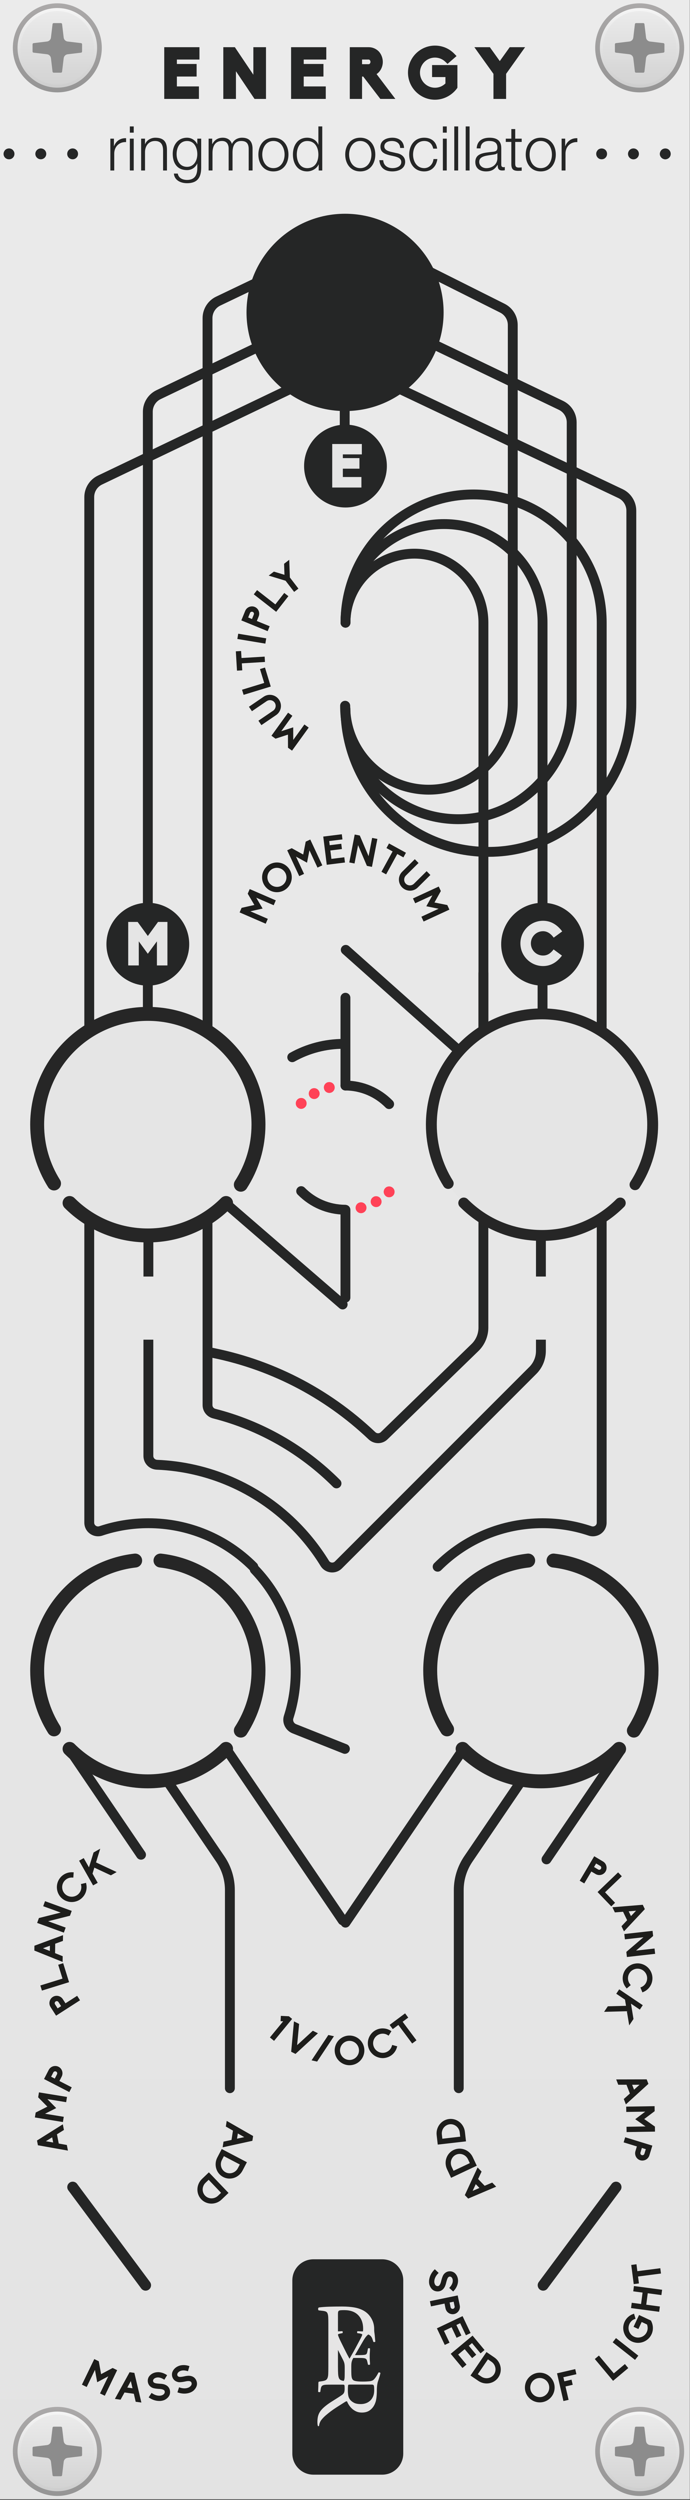 <?xml version="1.0" encoding="UTF-8" standalone="no"?>
<!-- Generator: Adobe Illustrator 25.2.3, SVG Export Plug-In . SVG Version: 6.00 Build 0)  -->

<svg
   xmlns:dc="http://purl.org/dc/elements/1.1/"
   xmlns:cc="http://creativecommons.org/ns#"
   xmlns:rdf="http://www.w3.org/1999/02/22-rdf-syntax-ns#"
   xmlns:svg="http://www.w3.org/2000/svg"
   xmlns="http://www.w3.org/2000/svg"
   xmlns:sodipodi="http://sodipodi.sourceforge.net/DTD/sodipodi-0.dtd"
   xmlns:inkscape="http://www.inkscape.org/namespaces/inkscape"
   version="1.0"
   id="Layer_1"
   inkscape:version="0.92.3 (2405546, 2018-03-11)"
   sodipodi:docname="Energy-WL.svg"
   x="0px"
   y="0px"
   width="105"
   height="380"
   viewBox="0 0 105 380"
   enable-background="new 0 0 100.8 364.252"
   xml:space="preserve"><rect x="0" y="0" width="105" height="380" fill="#333333" stroke="none"/><defs
   id="defs471" />
<sodipodi:namedview
   bordercolor="#666666"
   borderopacity="1"
   fit-margin-bottom="0"
   fit-margin-left="0"
   fit-margin-right="0"
   fit-margin-top="0"
   gridtolerance="10"
   guidetolerance="10"
   id="namedview749"
   inkscape:current-layer="Layer_1"
   inkscape:cx="-330.72081"
   inkscape:cy="190.27221"
   inkscape:document-units="mm"
   inkscape:pageopacity="0"
   inkscape:pageshadow="2"
   inkscape:window-height="1017"
   inkscape:window-maximized="1"
   inkscape:window-width="1920"
   inkscape:window-x="-8"
   inkscape:window-y="-8"
   inkscape:zoom="0.62105263"
   objecttolerance="10"
   pagecolor="#ffffff"
   showgrid="false"
   units="mm">
	</sodipodi:namedview>
<g
   id="bg"
   transform="matrix(1.333,0,0,1.333,1.4666674e-4,-0.095)">
	<g
   id="g4">
		<linearGradient
   id="rect2_1_"
   gradientUnits="userSpaceOnUse"
   x1="39.375"
   y1="0.071"
   x2="39.375"
   y2="364.868">
			<stop
   offset="0"
   style="stop-color:#EBEBEB"
   id="stop3" />
			<stop
   offset="1"
   style="stop-color:#E1E1E1"
   id="stop5" />
		</linearGradient>
		<rect
   id="rect2"
   x="-0"
   y="0.071"
   width="78.75"
   height="285"
   style="fill:url(#rect2_1_)" />
	</g>
	<g
   id="g68">
		<path
   id="path62"
   inkscape:connector-curvature="0"
   d="m 43.629,282.266 h -7.85 c -1.329,0 -2.406,-1.077 -2.406,-2.406 v -19.749 c 0,-1.329 1.077,-2.406 2.406,-2.406 h 7.85 c 1.329,0 2.406,1.077 2.406,2.406 v 19.749 c -2e-5,1.329 -1.077,2.406 -2.406,2.406 z"
   style="fill:#252626" />
		<g
   id="g66">
			<path
   id="path64"
   inkscape:connector-curvature="0"
   d="m 42.589,273.346 c -0.086,0.198 -0.199,0.361 -0.341,0.489 -0.142,0.128 -0.303,0.224 -0.484,0.287 -0.181,0.063 -0.371,0.094 -0.568,0.094 -0.336,0 -0.598,-0.049 -0.786,-0.148 -0.188,-0.099 -0.335,-0.214 -0.44,-0.346 -0.112,-0.145 -0.183,-0.306 -0.213,-0.484 -0.03,-0.178 -0.045,-0.356 -0.045,-0.534 0,-0.251 0.005,-0.423 0.015,-0.519 0.01,-0.096 0.021,-0.15 0.035,-0.163 0.026,-0.02 0.135,-0.03 0.326,-0.03 h 2.313 c 0.066,0 0.12,0.005 0.163,0.015 0.043,0.01 0.076,0.036 0.099,0.079 0.023,0.043 0.038,0.107 0.045,0.193 0.006,0.086 0.01,0.204 0.01,0.356 0,0.277 -0.043,0.514 -0.129,0.712 m -3.993,-9.616 c 0.009,-0.062 0.036,-0.111 0.08,-0.147 0.045,-0.035 0.116,-0.058 0.214,-0.067 0.098,-0.009 0.236,-0.013 0.414,-0.013 0.695,0 1.228,0.194 1.597,0.581 0.37,0.388 0.555,0.907 0.555,1.557 0,0.062 -0.013,0.194 -0.021,0.286 -0.051,-7e-4 -0.102,-0.002 -0.154,-0.002 -0.14,-0.003 -0.293,-0.011 -0.457,-0.023 -0.037,0.018 -0.056,0.053 -0.059,0.105 -0.003,0.052 0.011,0.093 0.041,0.123 l 0.164,0.018 c 0.11,0.012 0.201,0.032 0.274,0.059 0.073,0.028 0.11,0.057 0.11,0.087 0,0.03 -0.018,0.087 -0.055,0.169 -0.037,0.082 -0.085,0.181 -0.146,0.297 -0.061,0.116 -0.127,0.239 -0.197,0.37 -0.07,0.131 -0.136,0.255 -0.197,0.37 -0.14,0.268 -0.283,0.532 -0.43,0.791 -0.146,0.259 -0.289,0.511 -0.43,0.754 -0.177,-0.317 -0.351,-0.649 -0.521,-0.996 -0.171,-0.348 -0.341,-0.692 -0.512,-1.033 -0.012,-0.024 -0.033,-0.07 -0.064,-0.137 -0.031,-0.067 -0.063,-0.138 -0.096,-0.215 -0.034,-0.076 -0.063,-0.148 -0.087,-0.215 -0.024,-0.067 -0.036,-0.113 -0.036,-0.137 0,-0.037 0.024,-0.065 0.073,-0.087 0.049,-0.021 0.152,-0.047 0.311,-0.078 l 0.119,-0.018 c 0.03,-0.03 0.044,-0.073 0.041,-0.128 -0.003,-0.055 -0.026,-0.088 -0.068,-0.1 -0.13,0.01 -0.289,0.018 -0.478,0.022 v -1.94 c 2e-5,-0.107 0.004,-0.192 0.013,-0.254 m 0.757,6.844 c 0,0.244 -0.003,0.439 -0.009,0.585 -0.006,0.146 -0.027,0.261 -0.064,0.343 -0.013,0.029 -0.029,0.056 -0.046,0.078 -3.5e-4,1.8e-4 -9e-4,5.5e-4 -0.001,7.3e-4 -0.106,-0.02 -0.196,-0.044 -0.269,-0.071 -0.12,-0.045 -0.207,-0.125 -0.261,-0.241 -0.053,-0.116 -0.087,-0.278 -0.1,-0.488 -0.013,-0.209 -0.02,-0.488 -0.02,-0.835 v -1.903 l 0.478,0.931 c 0.067,0.128 0.12,0.236 0.16,0.325 0.04,0.088 0.068,0.171 0.087,0.247 0.018,0.076 0.03,0.157 0.037,0.242 0.006,0.085 0.009,0.192 0.009,0.32 v 0.466 h -10e-6 z m 3.773,1.131 c 0.04,-0.11 0.079,-0.227 0.119,-0.352 0.04,-0.125 0.076,-0.247 0.11,-0.366 0.033,-0.119 0.059,-0.218 0.078,-0.297 -0.018,-0.042 -0.053,-0.07 -0.105,-0.082 -0.052,-0.012 -0.093,-0.006 -0.124,0.018 -0.122,0.238 -0.239,0.433 -0.352,0.585 -0.113,0.153 -0.212,0.253 -0.297,0.302 -0.049,0.024 -0.105,0.046 -0.169,0.064 -0.064,0.018 -0.14,0.032 -0.229,0.041 -0.088,0.009 -0.195,0.017 -0.32,0.023 -0.125,0.006 -0.276,0.009 -0.453,0.009 -0.201,0 -0.367,-0.006 -0.498,-0.018 -0.131,-0.012 -0.236,-0.027 -0.315,-0.046 -0.079,-0.018 -0.142,-0.04 -0.187,-0.064 -0.046,-0.024 -0.081,-0.052 -0.105,-0.082 -0.073,-0.079 -0.12,-0.197 -0.142,-0.352 -0.021,-0.156 -0.032,-0.355 -0.032,-0.599 v -0.603 c 0.001,-0.084 0.004,-0.158 0.007,-0.221 0.006,-0.113 0.023,-0.218 0.05,-0.315 0.027,-0.098 0.07,-0.201 0.128,-0.311 0.014,-0.026 0.029,-0.054 0.046,-0.084 0.022,-7e-4 0.045,-7.6e-4 0.07,-7.6e-4 h 0.53 c 0.177,0 0.321,0.003 0.434,0.009 0.113,0.006 0.203,0.018 0.27,0.036 0.091,0.024 0.157,0.067 0.197,0.128 0.04,0.061 0.068,0.134 0.087,0.219 l 0.082,0.357 c 0.024,0.031 0.065,0.044 0.123,0.041 0.058,-0.003 0.096,-0.02 0.114,-0.05 0,-0.104 -0.006,-0.235 -0.018,-0.393 -0.012,-0.159 -0.018,-0.32 -0.018,-0.485 0,-0.177 0.006,-0.347 0.018,-0.512 0.012,-0.165 0.018,-0.302 0.018,-0.412 -0.018,-0.03 -0.056,-0.047 -0.114,-0.05 -0.058,-0.003 -0.099,0.011 -0.123,0.041 l -0.073,0.375 c -0.024,0.116 -0.053,0.194 -0.087,0.233 -0.034,0.04 -0.078,0.069 -0.132,0.087 -0.055,0.018 -0.15,0.032 -0.283,0.041 -0.134,0.009 -0.299,0.014 -0.494,0.014 H 40.523 c 0.003,-0.005 0.006,-0.01 0.009,-0.015 l 0.576,-0.996 c 0.116,-0.195 0.221,-0.376 0.316,-0.544 0.094,-0.168 0.187,-0.316 0.279,-0.443 0.092,-0.128 0.186,-0.232 0.283,-0.311 0.02,-0.016 0.041,-0.031 0.062,-0.045 0.062,0.025 0.116,0.054 0.163,0.088 0.076,0.055 0.138,0.119 0.187,0.192 0.049,0.073 0.088,0.155 0.119,0.247 0.03,0.091 0.064,0.192 0.1,0.302 0.024,0.031 0.064,0.043 0.119,0.037 0.055,-0.006 0.091,-0.024 0.11,-0.055 -0.012,-0.098 -0.023,-0.209 -0.032,-0.334 -0.009,-0.125 -0.02,-0.247 -0.032,-0.366 -0.012,-0.119 -0.028,-0.225 -0.041,-0.32 -0.032,-0.235 -0.025,-0.436 -0.025,-0.436 0,-0.463 -0.131,-0.868 -0.332,-1.207 -0.2,-0.339 -0.457,-0.606 -0.769,-0.802 -0.312,-0.196 -0.677,-0.334 -1.096,-0.414 -0.419,-0.08 -0.909,-0.12 -1.47,-0.12 -0.561,0 -1.054,0.007 -1.477,0.02 -0.423,0.013 -0.813,0.042 -1.17,0.087 -0.053,0.027 -0.082,0.078 -0.087,0.154 -0.005,0.076 0.015,0.136 0.06,0.181 l 0.481,0.053 c 0.151,0.018 0.269,0.047 0.354,0.087 0.084,0.04 0.147,0.113 0.187,0.22 0.04,0.107 0.065,0.25 0.074,0.428 0.009,0.178 0.013,0.41 0.013,0.695 v 4.933 c 0,0.347 -0.005,0.626 -0.013,0.835 -0.009,0.21 -0.04,0.372 -0.094,0.488 -0.053,0.116 -0.134,0.196 -0.241,0.241 -0.107,0.045 -0.259,0.08 -0.455,0.107 l -0.281,0.04 c -0.041,0.041 -0.059,0.096 -0.055,0.166 -3.5e-4,0.143 -0.002,0.188 -0.005,0.35 -0.003,0.185 -0.012,0.391 -0.025,0.619 0.014,0.034 0.052,0.054 0.116,0.06 0.064,0.007 0.109,-0.007 0.136,-0.04 l 0.03,-0.212 c 0.02,-0.148 0.047,-0.262 0.081,-0.342 0.034,-0.081 0.094,-0.141 0.181,-0.181 0.087,-0.04 0.21,-0.064 0.367,-0.071 0.158,-0.007 0.367,-0.01 0.629,-0.01 h 1.268 c 0.054,0 0.096,0.003 0.126,0.01 0.03,0.007 0.052,0.025 0.065,0.056 0.013,0.03 0.022,0.077 0.025,0.141 0.003,0.064 0.005,0.153 0.005,0.267 0,0.201 -0.025,0.352 -0.075,0.453 -0.05,0.101 -0.133,0.188 -0.247,0.262 -0.114,0.081 -0.24,0.164 -0.377,0.252 -0.138,0.087 -0.275,0.174 -0.413,0.262 -0.138,0.087 -0.27,0.171 -0.398,0.252 -0.128,0.08 -0.238,0.154 -0.332,0.221 -0.255,0.181 -0.465,0.351 -0.629,0.509 -0.164,0.158 -0.293,0.317 -0.387,0.478 -0.094,0.161 -0.159,0.33 -0.196,0.508 -0.037,0.178 -0.055,0.374 -0.055,0.589 0,0.195 0.017,0.342 0.05,0.443 0.02,0.027 0.045,0.039 0.076,0.035 0.03,-0.004 0.052,-0.019 0.065,-0.045 0.013,-0.134 0.045,-0.262 0.096,-0.382 0.05,-0.121 0.112,-0.225 0.186,-0.312 0.141,-0.175 0.3,-0.339 0.478,-0.493 0.178,-0.154 0.374,-0.312 0.589,-0.473 0.215,-0.161 0.456,-0.327 0.725,-0.498 0.268,-0.171 0.564,-0.358 0.886,-0.559 0.04,-0.027 0.082,-0.049 0.126,-0.065 0.043,-0.017 0.082,-0.012 0.116,0.015 0.047,0.127 0.117,0.263 0.211,0.408 0.094,0.144 0.21,0.28 0.347,0.408 0.138,0.127 0.299,0.233 0.483,0.317 0.185,0.084 0.398,0.126 0.639,0.126 0.356,0 0.648,-0.079 0.876,-0.237 0.228,-0.158 0.406,-0.357 0.534,-0.599 0.127,-0.235 0.21,-0.495 0.247,-0.78 0.037,-0.285 0.057,-0.586 0.055,-0.901 -0.003,-0.585 0.103,-0.956 0.103,-0.956"
   style="fill:#e6e5e5" />
		</g>
	</g>
	<g
   id="g69">
		<g
   id="g39">
			
				<linearGradient
   id="SVGID_1_"
   gradientUnits="userSpaceOnUse"
   x1="301.817"
   y1="-4057.084"
   x2="314.817"
   y2="-4057.084"
   gradientTransform="rotate(90,-1874.587,-2175.954)">
				<stop
   offset="0"
   style="stop-color:#ABA9A9"
   id="stop14" />
				<stop
   offset="1"
   style="stop-color:#8F8F8F"
   id="stop16" />
			</linearGradient>
			<circle
   cx="6.543"
   cy="5.528"
   r="5.078"
   id="circle19"
   style="fill:url(#SVGID_1_)" />
			
				<linearGradient
   id="SVGID_2_"
   gradientUnits="userSpaceOnUse"
   x1="302.354"
   y1="-4057.084"
   x2="313.978"
   y2="-4057.084"
   gradientTransform="rotate(90,-1874.587,-2175.954)">
				<stop
   offset="0.006"
   style="stop-color:#F5F5F5"
   id="stop21" />
				<stop
   offset="1"
   style="stop-color:#C2C2C2"
   id="stop23" />
			</linearGradient>
			<circle
   cx="6.543"
   cy="5.528"
   r="4.541"
   id="circle26"
   style="fill:url(#SVGID_2_)" />
			
				<linearGradient
   id="SVGID_3_"
   gradientUnits="userSpaceOnUse"
   x1="302.703"
   y1="-4057.084"
   x2="313.433"
   y2="-4057.084"
   gradientTransform="rotate(90,-1874.587,-2175.954)">
				<stop
   offset="0.006"
   style="stop-color:#EBEBEB"
   id="stop28" />
				<stop
   offset="1"
   style="stop-color:#CCCCCC"
   id="stop30" />
			</linearGradient>
			<circle
   cx="6.543"
   cy="5.528"
   r="4.191"
   id="circle33"
   style="fill:url(#SVGID_3_)" />
			<g
   id="g37">
				<path
   d="M 9.253,4.989 7.719,4.806 C 7.483,4.777 7.298,4.592 7.27,4.356 L 7.087,2.823 C 7.079,2.756 7.022,2.706 6.955,2.706 H 6.131 c -0.067,0 -0.124,0.05 -0.132,0.117 L 5.816,4.357 C 5.788,4.593 5.602,4.778 5.366,4.806 L 3.833,4.989 C 3.766,4.997 3.716,5.054 3.716,5.121 v 0.824 c 0,0.067 0.05,0.124 0.117,0.132 l 1.534,0.183 c 0.235,0.028 0.421,0.214 0.449,0.449 l 0.183,1.534 c 0.008,0.067 0.065,0.117 0.132,0.117 h 0.824 c 0.067,0 0.124,-0.05 0.132,-0.117 L 7.27,6.71 C 7.299,6.474 7.484,6.288 7.72,6.26 L 9.253,6.077 C 9.32,6.069 9.37,6.012 9.37,5.945 V 5.121 C 9.37,5.054 9.32,4.997 9.253,4.989 Z"
   id="path35"
   inkscape:connector-curvature="0"
   style="fill:#8c8c8c" />
			</g>
		</g>
		<g
   id="g67">
			
				<linearGradient
   id="SVGID_4_"
   gradientUnits="userSpaceOnUse"
   x1="575.902"
   y1="-4057.084"
   x2="588.902"
   y2="-4057.084"
   gradientTransform="rotate(90,-1874.587,-2175.954)">
				<stop
   offset="0"
   style="stop-color:#ABA9A9"
   id="stop41" />
				<stop
   offset="1"
   style="stop-color:#8F8F8F"
   id="stop43" />
			</linearGradient>
			<circle
   cx="6.543"
   cy="279.614"
   r="5.078"
   id="circle46"
   style="fill:url(#SVGID_4_)" />
			
				<linearGradient
   id="SVGID_5_"
   gradientUnits="userSpaceOnUse"
   x1="576.44"
   y1="-4057.084"
   x2="588.063"
   y2="-4057.084"
   gradientTransform="rotate(90,-1874.587,-2175.954)">
				<stop
   offset="0.006"
   style="stop-color:#F5F5F5"
   id="stop48" />
				<stop
   offset="1"
   style="stop-color:#C2C2C2"
   id="stop50" />
			</linearGradient>
			<circle
   cx="6.543"
   cy="279.613"
   r="4.541"
   id="circle53"
   style="fill:url(#SVGID_5_)" />
			
				<linearGradient
   id="SVGID_6_"
   gradientUnits="userSpaceOnUse"
   x1="576.789"
   y1="-4057.084"
   x2="587.519"
   y2="-4057.084"
   gradientTransform="rotate(90,-1874.587,-2175.954)">
				<stop
   offset="0.006"
   style="stop-color:#EBEBEB"
   id="stop55" />
				<stop
   offset="1"
   style="stop-color:#CCCCCC"
   id="stop57" />
			</linearGradient>
			<circle
   cx="6.543"
   cy="279.613"
   r="4.191"
   id="circle60"
   style="fill:url(#SVGID_6_)" />
			<g
   id="g65">
				<path
   d="M 9.253,279.075 7.719,278.891 C 7.483,278.863 7.298,278.677 7.27,278.442 l -0.183,-1.533 c -0.008,-0.067 -0.065,-0.117 -0.132,-0.117 H 6.131 c -0.067,0 -0.124,0.05 -0.132,0.117 l -0.183,1.534 c -0.028,0.236 -0.214,0.421 -0.449,0.449 l -1.533,0.183 c -0.067,0.008 -0.117,0.065 -0.117,0.132 v 0.824 c 0,0.067 0.05,0.124 0.117,0.132 l 1.534,0.183 c 0.235,0.028 0.421,0.214 0.449,0.449 l 0.183,1.534 c 0.008,0.067 0.065,0.117 0.132,0.117 h 0.824 c 0.067,0 0.124,-0.05 0.132,-0.117 l 0.184,-1.534 c 0.028,-0.235 0.214,-0.421 0.449,-0.449 l 1.533,-0.183 c 0.067,-0.008 0.117,-0.065 0.117,-0.132 v -0.824 c 0,-0.067 -0.05,-0.124 -0.117,-0.132 z"
   id="path63"
   inkscape:connector-curvature="0"
   style="fill:#8c8c8c" />
			</g>
		</g>
	</g>
	<g
   id="g125">
		<g
   id="g96">
			
				<linearGradient
   id="SVGID_7_"
   gradientUnits="userSpaceOnUse"
   x1="301.817"
   y1="-4123.565"
   x2="314.817"
   y2="-4123.565"
   gradientTransform="rotate(90,-1874.587,-2175.954)">
				<stop
   offset="0"
   style="stop-color:#ABA9A9"
   id="stop71" />
				<stop
   offset="1"
   style="stop-color:#8F8F8F"
   id="stop73" />
			</linearGradient>
			<circle
   cx="73.024"
   cy="5.528"
   r="5.078"
   id="circle76"
   style="fill:url(#SVGID_7_)" />
			
				<linearGradient
   id="SVGID_8_"
   gradientUnits="userSpaceOnUse"
   x1="302.354"
   y1="-4123.565"
   x2="313.978"
   y2="-4123.565"
   gradientTransform="rotate(90,-1874.587,-2175.954)">
				<stop
   offset="0.006"
   style="stop-color:#F5F5F5"
   id="stop78" />
				<stop
   offset="1"
   style="stop-color:#C2C2C2"
   id="stop80" />
			</linearGradient>
			<circle
   cx="73.024"
   cy="5.528"
   r="4.541"
   id="circle83"
   style="fill:url(#SVGID_8_)" />
			
				<linearGradient
   id="SVGID_9_"
   gradientUnits="userSpaceOnUse"
   x1="302.703"
   y1="-4123.565"
   x2="313.433"
   y2="-4123.565"
   gradientTransform="rotate(90,-1874.587,-2175.954)">
				<stop
   offset="0.006"
   style="stop-color:#EBEBEB"
   id="stop85" />
				<stop
   offset="1"
   style="stop-color:#CCCCCC"
   id="stop87" />
			</linearGradient>
			<circle
   cx="73.024"
   cy="5.528"
   r="4.191"
   id="circle90"
   style="fill:url(#SVGID_9_)" />
			<g
   id="g94">
				<path
   d="M 75.734,4.989 74.2,4.806 C 73.964,4.777 73.779,4.592 73.751,4.356 L 73.568,2.823 C 73.56,2.756 73.503,2.706 73.436,2.706 h -0.824 c -0.067,0 -0.124,0.05 -0.132,0.117 L 72.297,4.357 C 72.269,4.593 72.083,4.778 71.847,4.806 L 70.314,4.989 C 70.247,4.997 70.197,5.054 70.197,5.121 v 0.824 c 0,0.067 0.05,0.124 0.117,0.132 l 1.534,0.183 c 0.235,0.028 0.421,0.214 0.449,0.449 l 0.183,1.534 c 0.008,0.067 0.065,0.117 0.132,0.117 h 0.824 c 0.067,0 0.124,-0.05 0.132,-0.117 L 73.751,6.71 C 73.78,6.474 73.965,6.288 74.201,6.26 L 75.734,6.077 C 75.801,6.069 75.851,6.012 75.851,5.945 V 5.121 c 1e-5,-0.067 -0.05,-0.124 -0.117,-0.132 z"
   id="path92"
   inkscape:connector-curvature="0"
   style="fill:#8c8c8c" />
			</g>
		</g>
		<g
   id="g123">
			
				<linearGradient
   id="SVGID_10_"
   gradientUnits="userSpaceOnUse"
   x1="575.902"
   y1="-4123.565"
   x2="588.902"
   y2="-4123.565"
   gradientTransform="rotate(90,-1874.587,-2175.954)">
				<stop
   offset="0"
   style="stop-color:#ABA9A9"
   id="stop98" />
				<stop
   offset="1"
   style="stop-color:#8F8F8F"
   id="stop100" />
			</linearGradient>
			<circle
   cx="73.024"
   cy="279.614"
   r="5.078"
   id="circle103"
   style="fill:url(#SVGID_10_)" />
			
				<linearGradient
   id="SVGID_11_"
   gradientUnits="userSpaceOnUse"
   x1="576.44"
   y1="-4123.565"
   x2="588.063"
   y2="-4123.565"
   gradientTransform="rotate(90,-1874.587,-2175.954)">
				<stop
   offset="0.006"
   style="stop-color:#F5F5F5"
   id="stop105" />
				<stop
   offset="1"
   style="stop-color:#C2C2C2"
   id="stop107" />
			</linearGradient>
			<circle
   cx="73.024"
   cy="279.613"
   r="4.541"
   id="circle110"
   style="fill:url(#SVGID_11_)" />
			
				<linearGradient
   id="SVGID_12_"
   gradientUnits="userSpaceOnUse"
   x1="576.789"
   y1="-4123.565"
   x2="587.519"
   y2="-4123.565"
   gradientTransform="rotate(90,-1874.587,-2175.954)">
				<stop
   offset="0.006"
   style="stop-color:#EBEBEB"
   id="stop112" />
				<stop
   offset="1"
   style="stop-color:#CCCCCC"
   id="stop114" />
			</linearGradient>
			<circle
   cx="73.024"
   cy="279.613"
   r="4.191"
   id="circle117"
   style="fill:url(#SVGID_12_)" />
			<g
   id="g121">
				<path
   d="m 75.734,279.075 -1.534,-0.184 c -0.235,-0.028 -0.421,-0.214 -0.449,-0.449 l -0.183,-1.533 c -0.008,-0.067 -0.065,-0.117 -0.132,-0.117 h -0.824 c -0.067,0 -0.124,0.05 -0.132,0.117 l -0.183,1.534 c -0.028,0.236 -0.214,0.421 -0.449,0.449 l -1.533,0.183 c -0.067,0.008 -0.117,0.065 -0.117,0.132 v 0.824 c 0,0.067 0.05,0.124 0.117,0.132 l 1.534,0.183 c 0.235,0.028 0.421,0.214 0.449,0.449 l 0.183,1.534 c 0.008,0.067 0.065,0.117 0.132,0.117 h 0.824 c 0.067,0 0.124,-0.05 0.132,-0.117 l 0.184,-1.534 c 0.028,-0.235 0.214,-0.421 0.449,-0.449 l 1.533,-0.183 c 0.067,-0.008 0.117,-0.065 0.117,-0.132 v -0.824 c 1e-5,-0.067 -0.05,-0.124 -0.117,-0.132 z"
   id="path119"
   inkscape:connector-curvature="0"
   style="fill:#8c8c8c" />
			</g>
		</g>
	</g>
</g>
<g
   id="serigraphy"
   transform="matrix(1.333,0,0,1.333,1.4666674e-4,-0.095)">
	<g
   id="g83">
		<g
   id="g73">
			<path
   id="path71"
   inkscape:connector-curvature="0"
   d="m 1.027,18.236 c -0.166,0 -0.323,-0.06 -0.443,-0.18 -0.112,-0.112 -0.179,-0.27 -0.179,-0.435 0,-0.082 0.015,-0.165 0.052,-0.24 0.03,-0.075 0.075,-0.143 0.127,-0.203 0.173,-0.172 0.45,-0.232 0.683,-0.135 0.075,0.03 0.143,0.075 0.203,0.135 0.052,0.06 0.097,0.127 0.135,0.203 0.03,0.075 0.045,0.157 0.045,0.24 0,0.166 -0.068,0.323 -0.18,0.435 -0.06,0.06 -0.127,0.105 -0.203,0.136 -0.075,0.03 -0.157,0.045 -0.24,0.045 z"
   style="fill:#252626" />
		</g>
		<g
   id="g77">
			<path
   id="path75"
   inkscape:connector-curvature="0"
   d="m 4.035,17.62 c 0,-0.345 0.285,-0.623 0.623,-0.623 v 0 c 0.345,0 0.623,0.278 0.623,0.623 v 0 c 0,0.338 -0.278,0.615 -0.623,0.615 v 0 C 4.32,18.236 4.035,17.958 4.035,17.62 Z"
   style="fill:#252626" />
		</g>
		<g
   id="g81">
			<path
   id="path79"
   inkscape:connector-curvature="0"
   d="m 8.295,18.236 c -0.165,0 -0.322,-0.06 -0.442,-0.18 C 7.792,17.995 7.747,17.928 7.717,17.853 7.687,17.778 7.672,17.703 7.672,17.62 c 0,-0.165 0.067,-0.33 0.18,-0.442 0.06,-0.06 0.127,-0.105 0.203,-0.135 0.149,-0.06 0.322,-0.06 0.472,0 0.075,0.03 0.142,0.075 0.202,0.135 0.12,0.113 0.18,0.278 0.18,0.442 0,0.083 -0.015,0.157 -0.045,0.233 -0.03,0.075 -0.075,0.142 -0.135,0.202 -0.06,0.06 -0.127,0.105 -0.202,0.136 -0.075,0.03 -0.15,0.045 -0.233,0.045 z"
   style="fill:#252626" />
		</g>
	</g>
	<g
   id="g97">
		<g
   id="g87">
			<path
   id="path85"
   inkscape:connector-curvature="0"
   d="m 68.685,18.236 c -0.083,0 -0.166,-0.015 -0.24,-0.045 -0.075,-0.03 -0.143,-0.075 -0.202,-0.136 -0.113,-0.112 -0.18,-0.27 -0.18,-0.435 0,-0.082 0.015,-0.165 0.045,-0.24 0.037,-0.075 0.083,-0.143 0.135,-0.203 0.232,-0.232 0.652,-0.232 0.877,0 0.119,0.113 0.179,0.278 0.179,0.442 0,0.166 -0.06,0.323 -0.179,0.435 -0.053,0.06 -0.12,0.105 -0.196,0.136 -0.075,0.03 -0.157,0.045 -0.239,0.045 z"
   style="fill:#252626" />
		</g>
		<g
   id="g91">
			<path
   id="path89"
   inkscape:connector-curvature="0"
   d="m 71.692,17.62 c 0,-0.345 0.278,-0.623 0.623,-0.623 v 0 c 0.345,0 0.623,0.278 0.623,0.623 v 0 c 0,0.338 -0.278,0.623 -0.623,0.623 v 0 c -0.345,0 -0.623,-0.285 -0.623,-0.623 z"
   style="fill:#252626" />
		</g>
		<g
   id="g95">
			<path
   id="path93"
   inkscape:connector-curvature="0"
   d="m 75.945,18.243 c -0.083,0 -0.157,-0.022 -0.232,-0.052 -0.075,-0.03 -0.143,-0.075 -0.203,-0.135 -0.12,-0.12 -0.188,-0.27 -0.188,-0.435 0,-0.082 0.023,-0.165 0.053,-0.24 0.03,-0.075 0.075,-0.143 0.135,-0.203 0.173,-0.172 0.45,-0.225 0.675,-0.135 0.075,0.03 0.142,0.075 0.202,0.135 0.06,0.06 0.105,0.127 0.135,0.203 0.03,0.075 0.045,0.157 0.045,0.24 0,0.166 -0.06,0.323 -0.18,0.435 -0.06,0.06 -0.127,0.105 -0.202,0.135 -0.075,0.03 -0.157,0.052 -0.24,0.052 z"
   style="fill:#252626" />
		</g>
	</g>
	<g
   id="g156">
		<g
   id="g101">
			<path
   id="path99"
   inkscape:connector-curvature="0"
   d="m 18.75,5.453 h 4.019 v 1.409 h -2.577 v 0.505 h 2.253 v 1.433 h -2.253 v 1.126 h 2.518 v 1.425 h -3.96 z"
   style="fill:#252626" />
		</g>
		<g
   id="g105">
			<path
   id="path103"
   inkscape:connector-curvature="0"
   d="m 26.935,8.196 v 3.157 H 25.493 V 5.453 h 1.318 l 2.112,3.141 V 5.453 h 1.442 v 5.9 h -1.309 z"
   style="fill:#252626" />
		</g>
		<g
   id="g109">
			<path
   id="path107"
   inkscape:connector-curvature="0"
   d="m 33.23,5.453 h 4.019 v 1.409 h -2.577 v 0.505 h 2.253 v 1.433 h -2.253 v 1.126 h 2.518 v 1.425 h -3.96 c 0,10e-6 0,-5.9 0,-5.9 z"
   style="fill:#252626" />
		</g>
		<g
   id="g113">
			<path
   id="path111"
   inkscape:connector-curvature="0"
   d="M 45.135,11.352 H 43.419 L 41.464,8.801 h -0.133 v 2.552 H 39.931 V 5.453 h 2.163 c 0.431,0 0.836,0.174 1.135,0.472 0.298,0.307 0.472,0.77 0.472,1.202 0,0.563 -0.274,1.11 -0.713,1.392 z m -3.803,-3.96 h 0.762 c 0.116,0 0.198,-0.149 0.198,-0.265 0,-0.116 -0.083,-0.265 -0.198,-0.265 h -0.762 z"
   style="fill:#252626" />
		</g>
		<g
   id="g117">
			<path
   id="path115"
   inkscape:connector-curvature="0"
   d="m 46.575,8.353 c 0,-1.698 1.384,-3.082 3.082,-3.082 0.828,0 1.608,0.323 2.187,0.911 l 0.274,0.282 -1.028,0.894 -0.24,-0.231 C 50.527,6.812 50.104,6.638 49.657,6.638 c -0.945,0 -1.715,0.77 -1.715,1.715 0,0.953 0.771,1.723 1.715,1.723 0.456,0 0.87,-0.174 1.193,-0.489 V 8.859 h -1.525 V 7.491 h 2.892 v 2.585 l -0.066,0.1 c -0.597,0.795 -1.533,1.267 -2.494,1.267 -1.698,0 -3.082,-1.384 -3.082,-3.09 z"
   style="fill:#252626" />
		</g>
		<g
   id="g154">
			<path
   id="path152"
   inkscape:connector-curvature="0"
   d="M 56.333,8.494 C 55.728,7.641 54.726,6.265 54.154,5.453 h 1.765 l 1.135,1.583 1.135,-1.583 h 1.756 L 57.776,8.494 v 2.859 H 56.333 V 8.494 Z"
   style="fill:#252626" />
		</g>
	</g>
	<g
   id="g127">
		<path
   id="path125"
   inkscape:connector-curvature="0"
   d="m 38.418,169.793 c -0.144,0 -0.288,-0.055 -0.398,-0.165 -3.795,-3.795 -8.533,-6.497 -13.704,-7.813 -0.699,-0.177 -1.188,-0.8 -1.188,-1.514 l -0.002,-26.277 c 0,-0.311 0.252,-0.562 0.562,-0.562 0.311,0 0.562,0.252 0.562,0.562 l 0.002,26.277 c 0,0.198 0.14,0.373 0.34,0.424 5.366,1.366 10.285,4.17 14.222,8.107 0.22,0.22 0.22,0.576 0,0.795 -0.11,0.11 -0.253,0.165 -0.398,0.165 z"
   style="fill:#252626" />
	</g>
	<g
   id="g131">
		<path
   id="path129"
   inkscape:connector-curvature="0"
   d="m 28.917,179.293 c -0.144,0 -0.288,-0.055 -0.398,-0.165 -3.094,-3.093 -7.206,-4.797 -11.58,-4.797 -1.805,0 -3.568,0.285 -5.24,0.847 -0.483,0.163 -1.014,0.082 -1.425,-0.212 -0.412,-0.296 -0.647,-0.757 -0.647,-1.266 v -37.853 c 0,-0.311 0.252,-0.562 0.562,-0.562 0.311,0 0.562,0.252 0.562,0.562 v 37.853 c 0,0.194 0.113,0.304 0.179,0.352 0.119,0.086 0.268,0.108 0.409,0.059 1.789,-0.601 3.672,-0.906 5.599,-0.906 4.674,0 9.07,1.821 12.376,5.126 0.22,0.22 0.22,0.576 0,0.795 -0.11,0.11 -0.253,0.165 -0.398,0.165 z"
   style="fill:#252626" />
	</g>
	<g
   id="g135">
		<path
   id="path133"
   inkscape:connector-curvature="0"
   d="m 49.961,179.293 c -0.144,0 -0.288,-0.055 -0.398,-0.165 -0.22,-0.22 -0.22,-0.576 0,-0.795 3.306,-3.305 7.701,-5.126 12.376,-5.126 1.926,0 3.809,0.305 5.598,0.906 0.14,0.048 0.29,0.026 0.41,-0.059 0.067,-0.048 0.179,-0.158 0.179,-0.352 V 135.848 c 0,-0.311 0.252,-0.562 0.562,-0.562 0.311,0 0.562,0.252 0.562,0.562 v 37.853 c 0,0.508 -0.236,0.97 -0.647,1.266 -0.411,0.294 -0.943,0.374 -1.425,0.212 -1.673,-0.562 -3.436,-0.847 -5.24,-0.847 -4.374,0 -8.487,1.704 -11.58,4.797 -0.11,0.11 -0.254,0.165 -0.398,0.165 z"
   style="fill:#252626" />
	</g>
	<g
   id="g139">
		<path
   id="path137"
   inkscape:connector-curvature="0"
   d="m 23.689,136.403 c -0.311,0 -0.562,-0.252 -0.562,-0.562 V 36.346 c 0,-1.039 0.606,-1.999 1.542,-2.446 L 40.827,26.174 c 0.281,-0.133 0.616,-0.015 0.75,0.265 0.134,0.28 0.015,0.616 -0.265,0.75 l -16.157,7.726 c -0.548,0.261 -0.902,0.823 -0.902,1.431 v 99.495 c 1e-5,0.311 -0.252,0.562 -0.562,0.562 z"
   style="fill:#252626" />
	</g>
	<g
   id="g143">
		<path
   id="path141"
   inkscape:connector-curvature="0"
   d="m 16.875,129.102 c -0.311,0 -0.562,-0.252 -0.562,-0.562 v -81.523 c 0,-1.038 0.605,-1.997 1.541,-2.446 L 39.144,34.378 c 0.281,-0.133 0.617,-0.015 0.751,0.264 0.134,0.281 0.015,0.617 -0.264,0.751 L 18.34,45.585 c -0.549,0.262 -0.902,0.824 -0.902,1.431 v 81.523 c 0,0.311 -0.252,0.562 -0.562,0.562 z"
   style="fill:#252626" />
	</g>
	<g
   id="g147">
		<path
   id="path145"
   inkscape:connector-curvature="0"
   d="m 10.189,131.472 c -0.311,0 -0.562,-0.252 -0.562,-0.562 V 56.755 c 0,-1.039 0.605,-1.999 1.542,-2.446 L 34.921,42.947 c 0.279,-0.133 0.616,-0.015 0.75,0.265 0.134,0.28 0.015,0.616 -0.265,0.75 L 11.653,55.323 c -0.548,0.261 -0.902,0.823 -0.902,1.431 v 74.155 c 0,0.311 -0.252,0.562 -0.562,0.562 z"
   style="fill:#252626" />
	</g>
	<g
   id="g151">
		<path
   id="path149"
   inkscape:connector-curvature="0"
   d="m 55.186,132.377 c -0.311,0 -0.562,-0.252 -0.562,-0.562 V 71.08 c 0,-4.031 -3.28,-7.31 -7.311,-7.31 -4.031,0 -7.31,3.279 -7.31,7.31 0,0.311 -0.252,0.562 -0.562,0.562 -0.311,0 -0.562,-0.252 -0.562,-0.562 0,-4.651 3.784,-8.435 8.435,-8.435 4.652,0 8.436,3.784 8.436,8.435 v 60.735 c 0,0.311 -0.252,0.562 -0.562,0.562 z"
   style="fill:#252626" />
	</g>
	<g
   id="g155">
		<path
   id="path153"
   inkscape:connector-curvature="0"
   d="m 61.935,128.969 c -0.311,0 -0.562,-0.252 -0.562,-0.562 V 71.08 c 0,-5.892 -4.794,-10.685 -10.685,-10.685 -5.892,0 -10.685,4.794 -10.685,10.685 0,0.311 -0.252,0.562 -0.562,0.562 -0.311,0 -0.562,-0.252 -0.562,-0.562 0,-6.512 5.298,-11.81 11.81,-11.81 6.512,0 11.81,5.298 11.81,11.81 v 57.327 c 0,0.311 -0.252,0.562 -0.562,0.562 z"
   style="fill:#252626" />
	</g>
	<g
   id="g159">
		<path
   id="path157"
   inkscape:connector-curvature="0"
   d="m 68.684,133.087 v 0 c -0.311,0 -0.562,-0.252 -0.562,-0.562 l 0.005,-61.444 c 0,-7.754 -6.308,-14.062 -14.062,-14.062 -7.754,0 -14.062,6.308 -14.062,14.062 0,0.311 -0.252,0.562 -0.562,0.562 -0.311,0 -0.562,-0.252 -0.562,-0.562 0,-8.375 6.813,-15.187 15.187,-15.187 8.375,0 15.187,6.813 15.187,15.187 l -0.005,61.444 c 0,0.311 -0.252,0.562 -0.562,0.562 z"
   style="fill:#252626" />
	</g>
	<g
   id="g173">
		<g
   id="g163">
			<path
   id="path161"
   inkscape:connector-curvature="0"
   d="m 55.742,97.778 c -4.307,0 -8.364,-1.597 -11.528,-4.562 -3.393,-3.18 -5.338,-7.669 -5.338,-12.317 0,-0.311 0.252,-0.562 0.562,-0.562 0.311,0 0.562,0.252 0.562,0.562 0,4.402 1.77,8.484 4.983,11.496 3.21,3.01 7.409,4.502 11.821,4.224 8.246,-0.534 14.704,-7.684 14.704,-16.279 V 58.306 c 0,-0.607 -0.354,-1.168 -0.902,-1.43 L 43.355,43.963 c -0.281,-0.133 -0.401,-0.469 -0.267,-0.749 0.133,-0.281 0.469,-0.398 0.749,-0.267 L 71.092,55.86 c 0.938,0.449 1.542,1.409 1.542,2.446 v 22.033 c 0,9.186 -6.921,16.83 -15.756,17.401 -0.381,0.025 -0.76,0.037 -1.136,0.037 z"
   style="fill:#252626" />
		</g>
		<g
   id="g167">
			<path
   id="path165"
   inkscape:connector-curvature="0"
   d="m 52.317,94.049 c -0.082,0 -0.164,-7.3e-4 -0.246,-0.002 -7.301,-0.137 -13.241,-6.191 -13.241,-13.496 0,-0.311 0.252,-0.562 0.562,-0.562 0.311,0 0.562,0.252 0.562,0.562 0,6.696 5.444,12.245 12.136,12.371 3.265,0.067 6.352,-1.197 8.739,-3.539 2.46,-2.414 3.871,-5.757 3.871,-9.171 V 48.236 c 0,-0.607 -0.354,-1.169 -0.902,-1.431 L 43.353,37.016 c -0.28,-0.134 -0.398,-0.47 -0.264,-0.751 0.134,-0.28 0.47,-0.398 0.751,-0.264 l 20.446,9.789 c 0.936,0.449 1.54,1.409 1.54,2.446 v 31.976 c 0,3.714 -1.534,7.349 -4.208,9.973 -2.544,2.497 -5.839,3.864 -9.301,3.864 z"
   style="fill:#252626" />
		</g>
		<g
   id="g171">
			<path
   id="path169"
   inkscape:connector-curvature="0"
   d="m 48.974,90.684 c -2.67,0 -5.181,-1.025 -7.09,-2.899 -1.955,-1.92 -3.031,-4.485 -3.031,-7.225 0,-0.311 0.252,-0.562 0.562,-0.562 0.311,0 0.562,0.252 0.562,0.562 0,2.435 0.957,4.715 2.695,6.422 1.737,1.705 4.026,2.633 6.472,2.575 4.868,-0.089 8.829,-4.267 8.829,-9.313 v -43.107 c 0,-0.604 -0.336,-1.148 -0.877,-1.419 L 39.12,26.716 c -0.278,-0.139 -0.39,-0.478 -0.251,-0.755 0.14,-0.277 0.475,-0.389 0.755,-0.251 l 17.977,9.001 c 0.924,0.463 1.498,1.392 1.498,2.425 v 43.107 c 0,5.655 -4.456,10.337 -9.934,10.438 -0.064,7.3e-4 -0.127,0.002 -0.191,0.002 z"
   style="fill:#252626" />
		</g>
	</g>
	<g
   id="g177">
		<circle
   id="circle175"
   cx="39.392"
   cy="35.696"
   r="11.25"
   style="fill:#252626" />
	</g>
	<g
   id="g181">
		<path
   id="path179"
   inkscape:connector-curvature="0"
   d="m 62.004,261.285 c -0.129,0 -0.259,-0.04 -0.37,-0.122 -0.275,-0.205 -0.333,-0.594 -0.128,-0.869 l 8.322,-11.188 c 0.205,-0.275 0.594,-0.333 0.869,-0.128 0.275,0.205 0.333,0.594 0.128,0.869 l -8.322,11.188 c -0.122,0.164 -0.31,0.25 -0.5,0.25 z"
   style="fill:#252626" />
	</g>
	<g
   id="g185">
		<path
   id="path183"
   inkscape:connector-curvature="0"
   d="m 16.624,261.285 c -0.19,0 -0.377,-0.086 -0.5,-0.25 L 7.802,249.846 c -0.204,-0.275 -0.147,-0.664 0.128,-0.869 0.275,-0.204 0.664,-0.147 0.869,0.128 l 8.322,11.188 c 0.204,0.275 0.147,0.664 -0.128,0.869 -0.111,0.083 -0.241,0.122 -0.37,0.122 z"
   style="fill:#252626" />
	</g>
	<g
   id="g189">
		<path
   id="path187"
   inkscape:connector-curvature="0"
   d="m 39.439,219.882 c -0.108,0 -0.219,-0.032 -0.316,-0.097 -0.257,-0.174 -0.324,-0.524 -0.149,-0.781 L 59.436,188.912 c 0.174,-0.256 0.523,-0.324 0.781,-0.149 0.257,0.174 0.324,0.524 0.149,0.781 l -20.462,30.091 c -0.109,0.16 -0.286,0.246 -0.466,0.246 z"
   style="fill:#252626" />
	</g>
	<g
   id="g193">
		<path
   id="path191"
   inkscape:connector-curvature="0"
   d="m 52.37,238.758 c -0.311,0 -0.562,-0.252 -0.562,-0.562 v -22.586 c 0,-1.383 0.412,-2.719 1.189,-3.864 l 9.382,-13.798 c 0.173,-0.256 0.524,-0.325 0.781,-0.149 0.257,0.174 0.324,0.524 0.149,0.781 l -9.382,13.798 c -0.65,0.957 -0.995,2.074 -0.995,3.231 v 22.586 c 1e-5,0.311 -0.252,0.563 -0.562,0.563 z"
   style="fill:#252626" />
	</g>
	<g
   id="g197">
		<path
   id="path195"
   inkscape:connector-curvature="0"
   d="m 62.387,212.664 c -0.108,0 -0.219,-0.032 -0.316,-0.097 -0.257,-0.174 -0.324,-0.524 -0.149,-0.781 l 8.491,-12.488 c 0.174,-0.256 0.523,-0.324 0.781,-0.149 0.257,0.174 0.324,0.524 0.149,0.781 l -8.491,12.488 c -0.108,0.16 -0.286,0.246 -0.466,0.246 z"
   style="fill:#252626" />
	</g>
	<g
   id="g201">
		<path
   id="path199"
   inkscape:connector-curvature="0"
   d="m 39.119,219.616 c -0.18,0 -0.357,-0.086 -0.466,-0.246 L 18.191,189.279 c -0.175,-0.257 -0.108,-0.607 0.149,-0.781 0.257,-0.177 0.606,-0.107 0.781,0.149 l 20.462,30.091 c 0.175,0.257 0.108,0.607 -0.149,0.781 -0.097,0.066 -0.207,0.097 -0.316,0.097 z"
   style="fill:#252626" />
	</g>
	<g
   id="g205">
		<path
   id="path203"
   inkscape:connector-curvature="0"
   d="m 26.242,238.758 c -0.311,0 -0.562,-0.252 -0.562,-0.562 v -22.586 c 0,-1.157 -0.344,-2.274 -0.994,-3.231 l -9.383,-13.798 c -0.175,-0.257 -0.108,-0.607 0.149,-0.781 0.257,-0.177 0.606,-0.107 0.781,0.149 l 9.383,13.798 c 0.778,1.144 1.189,2.48 1.189,3.864 v 22.586 c 10e-6,0.311 -0.252,0.562 -0.562,0.562 z"
   style="fill:#252626" />
	</g>
	<g
   id="g209">
		<path
   id="path207"
   inkscape:connector-curvature="0"
   d="m 16.101,212.137 c -0.18,0 -0.357,-0.086 -0.466,-0.246 L 7.556,200.01 c -0.175,-0.257 -0.108,-0.607 0.149,-0.781 0.257,-0.177 0.606,-0.107 0.781,0.149 l 8.079,11.881 c 0.175,0.257 0.108,0.607 -0.149,0.781 -0.097,0.066 -0.207,0.097 -0.316,0.097 z"
   style="fill:#252626" />
	</g>
	<g
   id="g213">
		<path
   id="path211"
   inkscape:connector-curvature="0"
   d="m 39.351,56.715 c -0.311,0 -0.562,-0.252 -0.562,-0.562 V 36.071 c 0,-0.311 0.252,-0.562 0.562,-0.562 0.311,0 0.562,0.252 0.562,0.562 v 20.082 c 0,0.311 -0.252,0.562 -0.562,0.562 z"
   style="fill:#252626" />
	</g>
	<g
   id="g225">
		<g
   id="g217">
			<circle
   id="circle215"
   cx="39.439"
   cy="53.218"
   r="4.725"
   style="fill:#252626" />
		</g>
		<g
   id="g223">
			<g
   id="g221">
				<path
   id="path219"
   inkscape:connector-curvature="0"
   d="M 37.926,50.702 H 41.307 v 1.185 h -2.168 v 0.425 h 1.895 v 1.206 h -1.895 v 0.948 h 2.12 v 1.199 h -3.333 c -10e-6,10e-6 -10e-6,-4.962 0,-4.962 z"
   style="fill:#e5e5e5" />
			</g>
		</g>
	</g>
	<g
   id="g229">
		<path
   id="path227"
   inkscape:connector-curvature="0"
   d="m 39.375,200.067 c -0.07,0 -0.14,-0.013 -0.208,-0.04 l -5.78,-2.299 c -0.807,-0.322 -1.233,-1.214 -0.97,-2.031 0.515,-1.607 0.776,-3.286 0.776,-4.989 0,-4.219 -1.605,-8.223 -4.519,-11.273 -0.215,-0.225 -0.207,-0.581 0.018,-0.795 0.224,-0.215 0.58,-0.207 0.795,0.018 3.116,3.261 4.831,7.54 4.831,12.051 0,1.819 -0.279,3.614 -0.831,5.332 -0.082,0.257 0.056,0.538 0.316,0.642 l 5.78,2.298 c 0.289,0.115 0.429,0.442 0.315,0.731 -0.088,0.22 -0.3,0.354 -0.523,0.354 z"
   style="fill:#252626" />
	</g>
	<g
   id="g233">
		<path
   id="path231"
   inkscape:connector-curvature="0"
   d="m 39.118,149.39 c -0.13,0 -0.261,-0.045 -0.368,-0.137 L 16.507,130.044 c -0.235,-0.203 -0.261,-0.558 -0.058,-0.793 0.204,-0.236 0.559,-0.261 0.793,-0.058 l 22.243,19.209 c 0.235,0.203 0.261,0.558 0.058,0.793 -0.111,0.129 -0.268,0.195 -0.426,0.195 z"
   style="fill:#252626" />
	</g>
	<g
   id="g237">
		<path
   id="path235"
   inkscape:connector-curvature="0"
   d="m 61.875,128.883 c -0.133,0 -0.267,-0.047 -0.374,-0.142 L 39.097,108.808 c -0.232,-0.207 -0.253,-0.562 -0.047,-0.794 0.207,-0.234 0.563,-0.253 0.794,-0.047 l 22.404,19.933 c 0.232,0.207 0.253,0.562 0.047,0.794 -0.111,0.125 -0.266,0.189 -0.42,0.189 z"
   style="fill:#252626" />
	</g>
	<g
   id="g245">
		<path
   id="path239"
   inkscape:connector-curvature="0"
   d="m 17.502,135.848 c 0,-0.311 -0.252,-0.562 -0.562,-0.562 -0.311,0 -0.562,0.252 -0.562,0.562 v 9.791 h 1.125 z"
   style="fill:#252626" />
		<path
   id="path241"
   inkscape:connector-curvature="0"
   d="m 62.312,126.499 c 0,-0.311 -0.252,-0.562 -0.562,-0.562 -0.311,0 -0.562,0.252 -0.562,0.562 v 19.14 h 1.125 z"
   style="fill:#252626" />
		<path
   id="path243"
   inkscape:connector-curvature="0"
   d="m 61.187,154.117 c 0,0.692 -0.27,1.343 -0.76,1.833 l -22.191,22.178 c -0.096,0.095 -0.223,0.144 -0.365,0.127 -0.078,-0.01 -0.221,-0.048 -0.316,-0.201 -1.039,-1.689 -2.287,-3.251 -3.709,-4.642 -4.282,-4.187 -9.93,-6.627 -15.904,-6.871 -0.248,-0.01 -0.442,-0.203 -0.442,-0.439 V 152.838 h -1.125 v 13.264 c 0,0.842 0.668,1.529 1.521,1.563 5.695,0.233 11.08,2.56 15.163,6.552 1.357,1.327 2.547,2.816 3.538,4.427 0.25,0.407 0.666,0.673 1.141,0.729 0.063,0.008 0.125,0.011 0.187,0.011 0.413,0 0.809,-0.162 1.106,-0.459 L 61.223,156.746 c 0.702,-0.702 1.089,-1.635 1.089,-2.629 v -1.279 h -1.125 c 0,0 0,1.279 1e-5,1.279 v 3e-5 z"
   style="fill:#252626" />
	</g>
	<g
   id="g249">
		<path
   id="path247"
   inkscape:connector-curvature="0"
   d="m 43.164,164.639 c -0.39,0 -0.781,-0.146 -1.091,-0.439 -5.15,-4.885 -11.542,-8.141 -18.485,-9.417 -0.305,-0.056 -0.508,-0.349 -0.451,-0.655 0.056,-0.305 0.346,-0.509 0.655,-0.451 7.158,1.315 13.747,4.672 19.056,9.708 0.179,0.17 0.45,0.169 0.619,7.3e-4 l 10.368,-10.058 c 0.5,-0.486 0.787,-1.163 0.787,-1.86 v -40.432 c 0,-0.311 0.252,-0.562 0.562,-0.562 0.311,0 0.562,0.252 0.562,0.562 v 40.432 c 0,0.999 -0.412,1.971 -1.129,2.667 l -10.362,10.052 c -0.302,0.302 -0.696,0.453 -1.093,0.453 z"
   style="fill:#252626" />
	</g>
	<g
   id="g261">
		<g
   id="g253">
			<circle
   id="circle251"
   cx="16.875"
   cy="107.743"
   r="4.725"
   style="fill:#252626" />
		</g>
		<g
   id="g259">
			<g
   id="g257">
				<path
   id="path255"
   inkscape:connector-curvature="0"
   d="m 17.913,110.164 v -2.746 c -0.371,0.502 -0.753,1.017 -1.039,1.415 l -1.031,-1.415 v 2.746 H 14.637 v -4.962 h 1.074 l 1.165,1.603 1.163,-1.603 h 1.074 v 4.962 z"
   style="fill:#e5e5e5" />
			</g>
		</g>
	</g>
	<g
   id="g273">
		<g
   id="g265">
			<circle
   id="circle263"
   cx="61.939"
   cy="107.743"
   r="4.725"
   style="fill:#252626" />
		</g>
		<g
   id="g271">
			<g
   id="g269">
				<path
   id="path267"
   inkscape:connector-curvature="0"
   d="m 63.198,108.338 0.955,0.704 c -0.62,0.829 -1.352,1.192 -2.161,1.192 -1.422,0 -2.585,-1.164 -2.585,-2.585 0,-1.422 1.164,-2.579 2.585,-2.579 0.823,0 1.568,0.383 2.188,1.213 l -0.969,0.71 c -0.39,-0.522 -0.787,-0.732 -1.219,-0.732 -0.773,0 -1.387,0.62 -1.387,1.387 0,0.773 0.614,1.386 1.387,1.386 0.432,0 0.815,-0.181 1.206,-0.697 z"
   style="fill:#e5e5e5" />
			</g>
		</g>
	</g>
	<g
   id="g311">
		<g
   id="g283">
			<g
   id="g277">
				<path
   id="path275"
   inkscape:connector-curvature="0"
   d="m 35.325,125.081 c -0.165,-0.3 -0.06,-0.675 0.233,-0.847 v 0 c 0.3,-0.165 0.682,-0.06 0.847,0.24 v 0 c 0.172,0.292 0.067,0.675 -0.233,0.84 v 0 c -0.097,0.059 -0.202,0.082 -0.308,0.082 v 0 c -0.218,-1e-5 -0.427,-0.112 -0.54,-0.315 z m 1.665,-0.847 c -0.089,-0.33 0.113,-0.667 0.443,-0.757 v 0.007 c 0.337,-0.09 0.675,0.113 0.757,0.442 v 0 c 0.09,0.33 -0.113,0.675 -0.442,0.757 v 0 0 0 c -0.053,0.015 -0.105,0.023 -0.157,0.023 v 0 c -0.278,1e-5 -0.532,-0.187 -0.601,-0.472 z"
   style="fill:#ff4257" />
			</g>
			<g
   id="g281">
				<path
   id="path279"
   inkscape:connector-curvature="0"
   d="m 34.387,126.521 c -0.09,0 -0.165,-0.015 -0.24,-0.052 -0.075,-0.03 -0.142,-0.075 -0.202,-0.136 -0.12,-0.112 -0.18,-0.27 -0.18,-0.435 0,-0.082 0.015,-0.165 0.045,-0.239 0.03,-0.075 0.075,-0.143 0.135,-0.203 0.053,-0.053 0.12,-0.105 0.202,-0.135 0.15,-0.06 0.323,-0.06 0.473,0 0.075,0.03 0.142,0.082 0.202,0.135 0.06,0.06 0.105,0.127 0.135,0.203 0.03,0.075 0.045,0.157 0.045,0.239 0,0.166 -0.06,0.323 -0.18,0.435 -0.12,0.12 -0.278,0.188 -0.435,0.188 z"
   style="fill:#ff4257" />
			</g>
		</g>
		<g
   id="g293">
			<g
   id="g287">
				<path
   id="path285"
   inkscape:connector-curvature="0"
   d="m 40.612,137.951 c -0.082,-0.338 0.12,-0.675 0.45,-0.757 v 0 0 0 c 0.33,-0.083 0.667,0.112 0.757,0.45 v 0 c 0.083,0.33 -0.12,0.667 -0.45,0.75 v 0 c -0.053,0.015 -0.105,0.023 -0.157,0.023 v 0 c -0.27,2e-5 -0.525,-0.187 -0.601,-0.465 v -2e-5 z m 1.785,-0.548 c -0.165,-0.3 -0.067,-0.675 0.233,-0.839 v 0 c 0,0 0,0 0,-0.008 v 0 c 0.3,-0.165 0.683,-0.06 0.847,0.24 v 0 c 0.173,0.292 0.067,0.675 -0.232,0.847 v 0 c -0.098,0.053 -0.203,0.075 -0.308,0.075 v 0 c -0.21,-2e-5 -0.428,-0.113 -0.541,-0.316 z"
   style="fill:#ff4257" />
			</g>
			<g
   id="g291">
				<path
   id="path289"
   inkscape:connector-curvature="0"
   d="m 44.422,136.601 c -0.082,0 -0.165,-0.015 -0.239,-0.045 -0.075,-0.03 -0.143,-0.082 -0.196,-0.135 -0.06,-0.06 -0.105,-0.127 -0.135,-0.202 -0.03,-0.075 -0.053,-0.158 -0.053,-0.24 0,-0.083 0.023,-0.165 0.053,-0.24 0.03,-0.075 0.075,-0.142 0.135,-0.195 0.053,-0.06 0.12,-0.105 0.196,-0.135 0.232,-0.098 0.51,-0.038 0.682,0.135 0.053,0.053 0.098,0.12 0.135,0.195 0.03,0.075 0.045,0.157 0.045,0.24 0,0.082 -0.015,0.165 -0.045,0.24 -0.03,0.075 -0.075,0.142 -0.135,0.202 -0.119,0.113 -0.27,0.18 -0.442,0.18 z"
   style="fill:#ff4257" />
			</g>
		</g>
		<g
   id="g297">
			<path
   id="path295"
   inkscape:connector-curvature="0"
   d="m 39.372,138.581 c -0.002,0 -0.004,0 -0.006,0 -2.041,-0.021 -3.953,-0.834 -5.385,-2.288 -0.218,-0.222 -0.215,-0.578 0.007,-0.795 0.223,-0.22 0.578,-0.214 0.796,0.006 1.221,1.241 2.852,1.935 4.594,1.953 0.311,0.003 0.56,0.258 0.557,0.568 -0.003,0.308 -0.254,0.557 -0.562,0.557 z"
   style="fill:#252626" />
		</g>
		<g
   id="g301">
			<path
   id="path299"
   inkscape:connector-curvature="0"
   d="m 39.435,148.607 c -0.311,0 -0.562,-0.252 -0.562,-0.562 v -10.014 c 0,-0.311 0.252,-0.562 0.562,-0.562 0.311,0 0.562,0.252 0.562,0.562 v 10.014 c 0,0.311 -0.252,0.562 -0.562,0.562 z"
   style="fill:#252626" />
		</g>
		<g
   id="g305">
			<path
   id="path303"
   inkscape:connector-curvature="0"
   d="m 39.435,124.423 c -0.311,0 -0.562,-0.252 -0.562,-0.562 v -10.014 c 0,-0.311 0.252,-0.562 0.562,-0.562 0.311,0 0.562,0.252 0.562,0.562 v 10.014 c 0,0.311 -0.252,0.562 -0.562,0.562 z"
   style="fill:#252626" />
		</g>
		<g
   id="g309">
			<path
   id="path307"
   inkscape:connector-curvature="0"
   d="m 44.424,126.541 c -0.146,0 -0.291,-0.056 -0.401,-0.168 -1.222,-1.241 -2.854,-1.935 -4.594,-1.953 -0.311,-0.003 -0.56,-0.258 -0.557,-0.568 0.003,-0.308 0.254,-0.557 0.562,-0.557 0.002,0 0.004,0 0.006,0 2.04,0.021 3.952,0.833 5.384,2.288 0.218,0.222 0.215,0.578 -0.006,0.795 -0.11,0.108 -0.252,0.162 -0.395,0.162 z"
   style="fill:#252626" />
		</g>
	</g>
	<g
   id="g315">
		<path
   id="path313"
   inkscape:connector-curvature="0"
   d="m 33.363,121.194 c -0.197,0 -0.388,-0.103 -0.491,-0.287 -0.152,-0.271 -0.056,-0.614 0.215,-0.766 1.864,-1.045 3.985,-1.597 6.133,-1.597 0.311,0 0.562,0.252 0.562,0.562 0,0.311 -0.252,0.562 -0.562,0.562 -1.956,0 -3.886,0.502 -5.583,1.454 -0.087,0.048 -0.182,0.072 -0.275,0.072 z"
   style="fill:#252626" />
	</g>
	<g
   id="g385">
		<g
   id="g319">
			<path
   id="path317"
   inkscape:connector-curvature="0"
   d="m 12.598,15.882 h 0.408 v 0.851 h 0.014 c 0.226,-0.584 0.718,-0.929 1.373,-0.901 v 0.444 c -0.803,-0.042 -1.351,0.549 -1.351,1.302 v 1.936 h -0.443 z"
   style="fill:#252626" />
		</g>
		<g
   id="g323">
			<path
   id="path321"
   inkscape:connector-curvature="0"
   d="m 14.822,14.488 h 0.444 v 0.71 h -0.444 z m 0,1.394 h 0.444 v 3.631 h -0.444 z"
   style="fill:#252626" />
		</g>
		<g
   id="g327">
			<path
   id="path325"
   inkscape:connector-curvature="0"
   d="m 16.111,15.882 h 0.443 v 0.626 h 0.015 c 0.162,-0.437 0.647,-0.732 1.161,-0.732 1.02,0 1.33,0.535 1.33,1.401 v 2.336 h -0.443 v -2.266 c 0,-0.626 -0.204,-1.098 -0.922,-1.098 -0.704,0 -1.126,0.535 -1.14,1.246 v 2.118 h -0.443 c 10e-6,0 10e-6,-3.631 10e-6,-3.631 z"
   style="fill:#252626" />
		</g>
		<g
   id="g331">
			<path
   id="path329"
   inkscape:connector-curvature="0"
   d="m 22.968,19.217 c -0.007,1.084 -0.422,1.746 -1.611,1.746 -0.725,0 -1.443,-0.324 -1.507,-1.099 h 0.444 c 0.098,0.535 0.57,0.725 1.063,0.725 0.816,0 1.168,-0.486 1.168,-1.373 v -0.492 h -0.014 c -0.204,0.443 -0.634,0.746 -1.154,0.746 -1.162,0 -1.64,-0.831 -1.64,-1.865 0,-1 0.591,-1.83 1.64,-1.83 0.527,0 0.978,0.331 1.154,0.732 h 0.014 v -0.626 h 0.443 z m -0.443,-1.562 c 0,-0.71 -0.331,-1.506 -1.168,-1.506 -0.844,0 -1.197,0.753 -1.197,1.506 0,0.732 0.38,1.443 1.197,1.443 0.767,0 1.168,-0.704 1.168,-1.443 z"
   style="fill:#252626" />
		</g>
		<g
   id="g335">
			<path
   id="path333"
   inkscape:connector-curvature="0"
   d="m 23.815,15.882 h 0.408 v 0.612 h 0.021 c 0.232,-0.437 0.612,-0.719 1.189,-0.719 0.478,0 0.907,0.233 1.042,0.711 0.218,-0.478 0.675,-0.711 1.154,-0.711 0.795,0 1.203,0.415 1.203,1.274 v 2.463 h -0.443 v -2.442 c 0,-0.598 -0.226,-0.922 -0.859,-0.922 -0.767,0 -0.985,0.634 -0.985,1.309 v 2.055 h -0.443 v -2.463 c 0.007,-0.493 -0.197,-0.901 -0.76,-0.901 -0.768,0 -1.077,0.577 -1.084,1.337 v 2.027 h -0.443 c -10e-6,0 -10e-6,-3.631 0,-3.631 z"
   style="fill:#252626" />
		</g>
		<g
   id="g339">
			<path
   id="path337"
   inkscape:connector-curvature="0"
   d="m 32.931,17.697 c 0,1.042 -0.605,1.921 -1.718,1.921 -1.112,0 -1.717,-0.88 -1.717,-1.921 0,-1.042 0.605,-1.922 1.717,-1.922 1.113,0 1.718,0.88 1.718,1.922 z m -2.991,0 c 0,0.774 0.423,1.548 1.274,1.548 0.852,0 1.274,-0.774 1.274,-1.548 0,-0.774 -0.423,-1.548 -1.274,-1.548 -0.851,10e-6 -1.274,0.774 -1.274,1.548 z"
   style="fill:#252626" />
		</g>
		<g
   id="g343">
			<path
   id="path341"
   inkscape:connector-curvature="0"
   d="m 36.789,19.513 h -0.408 v -0.69 h -0.014 c -0.19,0.472 -0.768,0.795 -1.295,0.795 -1.105,0 -1.633,-0.894 -1.633,-1.921 0,-1.028 0.528,-1.922 1.633,-1.922 0.541,0 1.069,0.275 1.26,0.795 h 0.014 v -2.083 h 0.443 c 0,0 0,5.025 0,5.025 z m -1.717,-0.267 c 0.943,0 1.274,-0.795 1.274,-1.548 0,-0.753 -0.331,-1.548 -1.274,-1.548 -0.845,0 -1.189,0.795 -1.189,1.548 0,0.753 0.344,1.548 1.189,1.548 z"
   style="fill:#252626" />
		</g>
		<g
   id="g347">
			<path
   id="path345"
   inkscape:connector-curvature="0"
   d="m 42.845,17.697 c 0,1.042 -0.605,1.921 -1.718,1.921 -1.112,0 -1.717,-0.88 -1.717,-1.921 0,-1.042 0.605,-1.922 1.717,-1.922 1.113,0 1.718,0.88 1.718,1.922 z m -2.991,0 c 0,0.774 0.423,1.548 1.274,1.548 0.852,0 1.274,-0.774 1.274,-1.548 0,-0.774 -0.423,-1.548 -1.274,-1.548 -0.851,10e-6 -1.274,0.774 -1.274,1.548 z"
   style="fill:#252626" />
		</g>
		<g
   id="g351">
			<path
   id="path349"
   inkscape:connector-curvature="0"
   d="m 45.683,16.944 c -0.021,-0.549 -0.444,-0.795 -0.95,-0.795 -0.395,0 -0.859,0.155 -0.859,0.626 0,0.394 0.45,0.535 0.753,0.612 l 0.592,0.134 c 0.507,0.077 1.034,0.373 1.034,1.006 0,0.788 -0.781,1.091 -1.457,1.091 -0.844,0 -1.422,-0.394 -1.492,-1.281 h 0.443 c 0.035,0.598 0.479,0.908 1.07,0.908 0.415,0 0.992,-0.183 0.992,-0.69 0,-0.422 -0.394,-0.563 -0.795,-0.661 l -0.57,-0.127 c -0.577,-0.155 -1.014,-0.352 -1.014,-0.971 0,-0.739 0.725,-1.021 1.365,-1.021 0.725,0 1.302,0.38 1.33,1.169 0,10e-6 -0.443,10e-6 -0.443,2e-5 z"
   style="fill:#252626" />
		</g>
		<g
   id="g355">
			<path
   id="path353"
   inkscape:connector-curvature="0"
   d="m 49.457,17.021 c -0.119,-0.542 -0.45,-0.872 -1.028,-0.872 -0.851,0 -1.274,0.774 -1.274,1.548 0,0.774 0.423,1.548 1.274,1.548 0.549,0 1,-0.429 1.056,-1.035 h 0.443 c -0.119,0.873 -0.69,1.408 -1.499,1.408 -1.112,0 -1.717,-0.88 -1.717,-1.921 0,-1.042 0.605,-1.922 1.717,-1.922 0.774,0 1.373,0.415 1.471,1.246 z"
   style="fill:#252626" />
		</g>
		<g
   id="g359">
			<path
   id="path357"
   inkscape:connector-curvature="0"
   d="m 50.557,14.488 h 0.444 v 0.71 h -0.444 z m 0,1.394 h 0.444 v 3.631 h -0.444 z"
   style="fill:#252626" />
		</g>
		<g
   id="g363">
			<path
   id="path361"
   inkscape:connector-curvature="0"
   d="m 51.86,14.488 h 0.444 v 5.025 h -0.444 z"
   style="fill:#252626" />
		</g>
		<g
   id="g367">
			<path
   id="path365"
   inkscape:connector-curvature="0"
   d="m 53.163,14.488 h 0.444 v 5.025 H 53.163 Z"
   style="fill:#252626" />
		</g>
		<g
   id="g371">
			<path
   id="path369"
   inkscape:connector-curvature="0"
   d="m 54.417,16.994 c 0.042,-0.852 0.64,-1.218 1.471,-1.218 0.641,0 1.337,0.197 1.337,1.169 v 1.928 c 0,0.168 0.084,0.267 0.261,0.267 0.049,0 0.105,-0.015 0.141,-0.029 v 0.374 c -0.099,0.021 -0.169,0.028 -0.289,0.028 -0.45,0 -0.521,-0.253 -0.521,-0.634 h -0.015 c -0.309,0.472 -0.626,0.739 -1.323,0.739 -0.669,0 -1.218,-0.331 -1.218,-1.063 0,-1.02 0.992,-1.055 1.95,-1.168 0.366,-0.042 0.571,-0.092 0.571,-0.493 0,-0.598 -0.43,-0.746 -0.951,-0.746 -0.549,0 -0.957,0.253 -0.971,0.844 -2e-5,0 -0.443,0 -0.443,0 z m 2.365,0.535 h -0.015 c -0.056,0.105 -0.253,0.141 -0.373,0.162 -0.753,0.134 -1.689,0.127 -1.689,0.838 0,0.443 0.394,0.718 0.809,0.718 0.675,0 1.274,-0.429 1.267,-1.14 V 17.528 Z"
   style="fill:#252626" />
		</g>
		<g
   id="g375">
			<path
   id="path373"
   inkscape:connector-curvature="0"
   d="m 58.817,15.882 h 0.739 v 0.373 H 58.817 v 2.449 c 0,0.289 0.042,0.458 0.36,0.478 0.127,0 0.253,-0.007 0.379,-0.021 v 0.379 c -0.133,0 -0.26,0.015 -0.394,0.015 -0.591,0 -0.795,-0.197 -0.788,-0.817 v -2.484 h -0.634 v -0.373 h 0.634 V 14.79 h 0.443 c 0,10e-6 0,1.091 1e-5,1.091 z"
   style="fill:#252626" />
		</g>
		<g
   id="g379">
			<path
   id="path377"
   inkscape:connector-curvature="0"
   d="m 63.45,17.697 c 0,1.042 -0.605,1.921 -1.718,1.921 -1.112,0 -1.717,-0.88 -1.717,-1.921 0,-1.042 0.605,-1.922 1.717,-1.922 1.113,0 1.718,0.88 1.718,1.922 z m -2.991,0 c 0,0.774 0.423,1.548 1.274,1.548 0.852,0 1.274,-0.774 1.274,-1.548 0,-0.774 -0.423,-1.548 -1.274,-1.548 -0.851,10e-6 -1.274,0.774 -1.274,1.548 z"
   style="fill:#252626" />
		</g>
		<g
   id="g383">
			<path
   id="path381"
   inkscape:connector-curvature="0"
   d="m 64.113,15.882 h 0.408 v 0.851 h 0.014 c 0.226,-0.584 0.718,-0.929 1.373,-0.901 v 0.444 c -0.803,-0.042 -1.351,0.549 -1.351,1.302 v 1.936 h -0.443 z"
   style="fill:#252626" />
		</g>
	</g>
	<g
   id="g419">
		<g
   id="g389">
			<path
   id="path387"
   inkscape:connector-curvature="0"
   d="m 33.378,81.696 -1.271,1.758 1.366,-0.442 0.005,1.433 1.271,-1.759 0.491,0.356 -1.901,2.629 -0.462,-0.334 -0.005,-1.495 -1.42,0.464 -0.465,-0.337 1.901,-2.628 z"
   style="fill:#1d1d1b" />
		</g>
		<g
   id="g393">
			<path
   id="path391"
   inkscape:connector-curvature="0"
   d="m 31.519,81.616 -1.677,1.143 -0.341,-0.502 1.677,-1.142 c 0.302,-0.206 0.384,-0.621 0.18,-0.918 -0.205,-0.302 -0.618,-0.374 -0.92,-0.168 l -1.677,1.143 -0.344,-0.505 1.677,-1.143 c 0.28,-0.19 0.618,-0.261 0.947,-0.198 0.332,0.065 0.622,0.256 0.812,0.535 0.393,0.576 0.244,1.362 -0.333,1.755 z"
   style="fill:#1d1d1b" />
		</g>
		<g
   id="g397">
			<path
   id="path395"
   inkscape:connector-curvature="0"
   d="m 30.91,78.359 -3.101,0.948 -0.179,-0.584 2.531,-0.774 -0.483,-1.581 0.57,-0.174 z"
   style="fill:#1d1d1b" />
		</g>
		<g
   id="g401">
			<path
   id="path399"
   inkscape:connector-curvature="0"
   d="m 30.248,75.557 -2.64,0.159 0.047,0.797 -0.601,0.036 -0.132,-2.204 0.601,-0.037 0.048,0.798 2.64,-0.158 z"
   style="fill:#1d1d1b" />
		</g>
		<g
   id="g405">
			<path
   id="path403"
   inkscape:connector-curvature="0"
   d="m 30.291,73.466 -3.196,-0.53 0.1,-0.601 3.197,0.53 z"
   style="fill:#1d1d1b" />
		</g>
		<g
   id="g409">
			<path
   id="path407"
   inkscape:connector-curvature="0"
   d="m 30.555,72.045 -3.006,-1.227 0.439,-1.077 c 0.084,-0.207 0.243,-0.368 0.451,-0.456 0.207,-0.084 0.431,-0.091 0.638,-0.006 0.427,0.175 0.625,0.664 0.452,1.091 l -0.211,0.515 1.466,0.598 z m -1.579,-1.9 c 0.048,-0.119 -0.01,-0.25 -0.129,-0.299 -0.119,-0.048 -0.259,0.007 -0.306,0.121 l -0.209,0.516 0.434,0.177 z"
   style="fill:#1d1d1b" />
		</g>
		<g
   id="g413">
			<path
   id="path411"
   inkscape:connector-curvature="0"
   d="m 31.528,69.839 -2.557,-1.995 0.375,-0.48 2.087,1.628 1.017,-1.304 0.471,0.368 z"
   style="fill:#1d1d1b" />
		</g>
		<g
   id="g417">
			<path
   id="path415"
   inkscape:connector-curvature="0"
   d="m 33.578,67.567 -0.977,-1.272 -1.927,-0.587 0.593,-0.455 1.206,0.366 -0.042,-1.26 0.589,-0.452 0.07,2.014 0.977,1.271 z"
   style="fill:#1d1d1b" />
		</g>
	</g>
	<g
   id="g435">
		<g
   id="g433">
			<g
   id="g431">
				<g
   id="g429">
					
						<polyline
   id="polyline421"
   stroke-miterlimit="9.6"
   points="       7.942,137.254 16.875,128.321 25.808,137.254      "
   style="fill:none;stroke:#262626;stroke-width:1.591;stroke-linejoin:round;stroke-miterlimit:9.6" />
					<circle
   id="circle423"
   cx="16.875"
   cy="128.321"
   r="12.633"
   style="fill:#e5e5e5" />
					
						<path
   id="path425"
   inkscape:connector-curvature="0"
   stroke-miterlimit="9.6"
   d="m 27.493,135.169 c 1.275,-1.973 2.015,-4.324 2.015,-6.848 0,-6.977 -5.656,-12.633 -12.633,-12.633 -6.977,0 -12.633,5.656 -12.633,12.633 0,2.464 0.705,4.763 1.925,6.706"
   style="fill:#e5e5e5;stroke:#262626;stroke-width:1.591;stroke-linecap:round;stroke-linejoin:round;stroke-miterlimit:9.6" />
					
						<path
   id="path427"
   inkscape:connector-curvature="0"
   stroke-miterlimit="9.6"
   d="m 7.942,137.254 c 2.286,2.286 5.444,3.7 8.933,3.7 3.489,0 6.647,-1.414 8.933,-3.7"
   style="fill:#e5e5e5;stroke:#262626;stroke-width:1.591;stroke-linecap:round;stroke-linejoin:round;stroke-miterlimit:9.6" />
				</g>
			</g>
		</g>
	</g>
	<g
   id="g461">
		<g
   id="g439">
			<path
   id="path437"
   inkscape:connector-curvature="0"
   d="m 66.177,214.537 1.66,-2.791 1,0.596 c 0.192,0.113 0.327,0.294 0.383,0.514 0.052,0.217 0.025,0.439 -0.089,0.631 -0.235,0.396 -0.749,0.52 -1.145,0.283 l -0.478,-0.283 -0.809,1.359 z m 2.114,-1.279 c 0.11,0.066 0.249,0.026 0.314,-0.082 0.066,-0.11 0.031,-0.258 -0.074,-0.321 l -0.478,-0.284 -0.24,0.403 z"
   style="fill:#1d1d1b" />
		</g>
		<g
   id="g443">
			<path
   id="path441"
   inkscape:connector-curvature="0"
   d="m 68.218,215.828 2.344,-2.243 0.423,0.441 -1.913,1.83 1.143,1.195 -0.431,0.413 z"
   style="fill:#1d1d1b" />
		</g>
		<g
   id="g447">
			<path
   id="path445"
   inkscape:connector-curvature="0"
   d="m 70.947,219.723 0.645,-0.68 -0.466,-0.97 -0.935,0.076 -0.282,-0.587 3.466,-0.283 0.239,0.498 -2.381,2.536 z m 1.084,-1.154 0.581,-0.612 -0.842,0.07 z"
   style="fill:#1d1d1b" />
		</g>
		<g
   id="g451">
			<path
   id="path449"
   inkscape:connector-curvature="0"
   d="m 71.501,222.652 1.953,-1.668 -2.115,0.237 -0.068,-0.606 3.223,-0.362 0.067,0.587 -1.949,1.664 2.109,-0.237 0.069,0.606 -3.223,0.362 z"
   style="fill:#1d1d1b" />
		</g>
		<g
   id="g455">
			<path
   id="path453"
   inkscape:connector-curvature="0"
   d="m 71.42,224.645 c 0.132,-0.174 0.294,-0.322 0.482,-0.437 0.189,-0.117 0.396,-0.193 0.615,-0.224 0.225,-0.04 0.449,-0.031 0.675,0.025 0.908,0.223 1.465,1.148 1.242,2.057 -0.063,0.256 -0.188,0.498 -0.358,0.696 -0.166,0.198 -0.389,0.36 -0.63,0.46 l -0.105,0.05 -0.234,-0.56 0.105,-0.045 c 0.319,-0.133 0.55,-0.404 0.634,-0.746 0.144,-0.584 -0.213,-1.179 -0.798,-1.323 -0.59,-0.145 -1.185,0.215 -1.329,0.801 -0.082,0.335 -0.003,0.684 0.217,0.954 l 0.068,0.088 -0.461,0.385 -0.071,-0.094 c -0.171,-0.205 -0.286,-0.441 -0.345,-0.699 -0.06,-0.255 -0.056,-0.521 0.007,-0.778 0.054,-0.221 0.152,-0.429 0.286,-0.611 z"
   style="fill:#1d1d1b" />
		</g>
		<g
   id="g459">
			<path
   id="path457"
   inkscape:connector-curvature="0"
   d="m 69.387,228.857 2.079,-0.056 -0.118,-0.706 -0.998,-0.671 0.338,-0.502 2.69,1.809 -0.338,0.502 -1.009,-0.678 0.287,1.752 -0.488,0.725 -0.27,-1.614 -2.598,0.069 z"
   style="fill:#1d1d1b" />
		</g>
	</g>
	<g
   id="g475">
		<g
   id="g465">
			<path
   id="path463"
   inkscape:connector-curvature="0"
   d="m 71.21,239.429 0.697,-0.625 -0.389,-1.003 -0.938,0.002 -0.236,-0.608 3.479,-0.008 0.199,0.514 -2.574,2.341 z m 1.172,-1.063 0.627,-0.565 -0.844,0.005 z"
   style="fill:#1d1d1b" />
		</g>
		<g
   id="g469">
			<path
   id="path467"
   inkscape:connector-curvature="0"
   d="m 71.521,242.593 2.167,-0.037 -1.17,-0.826 1.143,-0.861 -2.167,0.034 -0.009,-0.605 3.242,-0.053 0.009,0.57 -1.192,0.898 1.22,0.86 0.009,0.573 -3.241,0.053 z"
   style="fill:#1d1d1b" />
		</g>
		<g
   id="g473">
			<path
   id="path471"
   inkscape:connector-curvature="0"
   d="m 71.371,243.792 3.101,0.952 -0.341,1.112 c -0.065,0.212 -0.21,0.387 -0.409,0.494 -0.198,0.101 -0.42,0.127 -0.634,0.063 -0.439,-0.136 -0.682,-0.605 -0.546,-1.044 l 0.163,-0.533 -1.512,-0.463 z m 1.741,1.75 c -0.037,0.122 0.033,0.249 0.155,0.286 0.122,0.038 0.257,-0.031 0.294,-0.148 l 0.163,-0.532 -0.448,-0.138 z"
   style="fill:#1d1d1b" />
		</g>
	</g>
	<g
   id="g489">
		<g
   id="g479">
			<path
   id="path477"
   inkscape:connector-curvature="0"
   d="m 54.977,247.706 -0.396,0.846 0.747,0.771 0.862,-0.365 0.453,0.467 -3.196,1.359 -0.384,-0.396 1.458,-3.155 z m -0.664,1.434 -0.357,0.763 0.775,-0.331 z"
   style="fill:#1d1d1b" />
		</g>
		<g
   id="g483">
			<path
   id="path481"
   inkscape:connector-curvature="0"
   d="m 54.428,247.035 -2.933,1.38 -0.464,-0.984 c -0.39,-0.829 -0.048,-1.814 0.759,-2.194 0.808,-0.379 1.785,-0.015 2.175,0.814 z m -1.003,-0.731 c -0.248,-0.527 -0.866,-0.76 -1.378,-0.52 -0.51,0.241 -0.725,0.865 -0.477,1.392 l 0.206,0.437 1.854,-0.872 z"
   style="fill:#1d1d1b" />
		</g>
		<g
   id="g487">
			<path
   id="path485"
   inkscape:connector-curvature="0"
   d="m 53.197,244.259 -3.224,0.368 -0.125,-1.083 c -0.104,-0.911 0.536,-1.736 1.424,-1.837 0.888,-0.102 1.697,0.557 1.801,1.469 z m -0.717,-1.015 c -0.066,-0.579 -0.577,-0.998 -1.139,-0.934 -0.562,0.064 -0.965,0.587 -0.899,1.167 l 0.056,0.48 2.038,-0.234 z"
   style="fill:#1d1d1b" />
		</g>
	</g>
	<g
   id="g515">
		<g
   id="g493">
			<path
   id="path491"
   inkscape:connector-curvature="0"
   d="m 9.135,228.17 -2.732,1.756 -0.628,-0.979 c -0.121,-0.188 -0.161,-0.412 -0.114,-0.631 0.051,-0.218 0.174,-0.405 0.362,-0.526 0.387,-0.249 0.903,-0.13 1.152,0.258 l 0.3,0.467 1.332,-0.855 z m -2.462,0.201 c -0.07,-0.108 -0.212,-0.136 -0.319,-0.067 -0.107,0.069 -0.143,0.217 -0.076,0.319 l 0.301,0.469 0.396,-0.254 z"
   style="fill:#1d1d1b" />
		</g>
		<g
   id="g497">
			<path
   id="path495"
   inkscape:connector-curvature="0"
   d="m 7.884,226.105 -3.098,0.96 -0.181,-0.583 2.528,-0.784 -0.489,-1.58 0.57,-0.177 z"
   style="fill:#1d1d1b" />
		</g>
		<g
   id="g501">
			<path
   id="path499"
   inkscape:connector-curvature="0"
   d="m 7.183,221.4 -0.88,0.319 -0.015,1.076 0.87,0.35 -0.01,0.651 -3.227,-1.295 0.008,-0.552 3.264,-1.206 z m -1.485,0.548 -0.792,0.289 0.784,0.313 z"
   style="fill:#1d1d1b" />
		</g>
		<g
   id="g505">
			<path
   id="path503"
   inkscape:connector-curvature="0"
   d="m 7.988,218.529 -2.491,0.627 2,0.726 -0.208,0.573 -3.049,-1.106 0.202,-0.557 2.484,-0.625 -1.995,-0.724 0.208,-0.574 3.049,1.107 z"
   style="fill:#1d1d1b" />
		</g>
		<g
   id="g509">
			<path
   id="path507"
   inkscape:connector-curvature="0"
   d="m 8.956,216.786 c -0.196,0.096 -0.407,0.156 -0.625,0.174 -0.222,0.021 -0.441,-0.003 -0.65,-0.073 -0.219,-0.066 -0.415,-0.173 -0.593,-0.323 -0.713,-0.605 -0.798,-1.682 -0.194,-2.395 0.171,-0.201 0.391,-0.363 0.632,-0.464 0.237,-0.103 0.508,-0.148 0.769,-0.13 l 0.116,0.004 -0.04,0.604 -0.114,-0.007 c -0.345,-0.023 -0.673,0.118 -0.9,0.385 -0.39,0.459 -0.335,1.151 0.123,1.54 0.463,0.393 1.157,0.335 1.546,-0.125 0.224,-0.264 0.309,-0.611 0.233,-0.951 l -0.022,-0.108 0.584,-0.138 0.023,0.114 c 0.06,0.261 0.059,0.524 -0.004,0.781 -0.059,0.254 -0.182,0.491 -0.354,0.693 -0.147,0.174 -0.327,0.314 -0.529,0.419 z"
   style="fill:#1d1d1b" />
		</g>
		<g
   id="g513">
			<path
   id="path511"
   inkscape:connector-curvature="0"
   d="m 12.656,213.923 -1.885,-0.878 -0.209,0.683 0.593,1.046 -0.527,0.298 -1.599,-2.819 0.527,-0.298 0.6,1.057 0.525,-1.696 0.761,-0.431 -0.48,1.564 2.355,1.099 z"
   style="fill:#1d1d1b" />
		</g>
	</g>
	<g
   id="g529">
		<g
   id="g519">
			<path
   id="path517"
   inkscape:connector-curvature="0"
   d="m 7.298,242.958 -0.796,0.494 0.204,1.055 0.924,0.165 0.124,0.64 -3.425,-0.609 -0.105,-0.542 2.948,-1.848 z m -1.342,0.84 -0.717,0.445 0.831,0.145 z"
   style="fill:#1d1d1b" />
		</g>
		<g
   id="g523">
			<path
   id="path521"
   inkscape:connector-curvature="0"
   d="m 7.551,239.79 -2.139,-0.349 1.005,1.022 -1.277,0.645 2.139,0.349 -0.097,0.598 -3.2,-0.523 0.092,-0.561 1.332,-0.673 -1.05,-1.062 0.092,-0.565 3.2,0.521 z"
   style="fill:#1d1d1b" />
		</g>
		<g
   id="g527">
			<path
   id="path525"
   inkscape:connector-curvature="0"
   d="M 7.911,238.637 5.027,237.15 5.559,236.117 c 0.103,-0.198 0.275,-0.345 0.49,-0.414 0.213,-0.064 0.437,-0.052 0.636,0.051 0.409,0.211 0.564,0.716 0.353,1.126 l -0.255,0.494 1.406,0.724 z m -1.404,-2.03 c 0.059,-0.114 0.012,-0.25 -0.102,-0.31 -0.114,-0.059 -0.259,-0.015 -0.315,0.095 l -0.255,0.494 0.417,0.215 z"
   style="fill:#1d1d1b" />
		</g>
	</g>
	<g
   id="g543">
		<g
   id="g533">
			<path
   id="path531"
   inkscape:connector-curvature="0"
   d="m 25.515,244.29 0.915,-0.196 0.163,-1.061 -0.813,-0.466 0.1,-0.644 3.015,1.726 -0.084,0.545 -3.395,0.745 z m 1.544,-0.338 0.824,-0.177 -0.732,-0.417 z"
   style="fill:#1d1d1b" />
		</g>
		<g
   id="g537">
			<path
   id="path535"
   inkscape:connector-curvature="0"
   d="m 25.313,245.132 2.873,1.504 -0.505,0.965 c -0.424,0.812 -1.417,1.135 -2.207,0.721 -0.791,-0.414 -1.091,-1.414 -0.666,-2.225 z m 0.024,1.241 c -0.271,0.517 -0.083,1.149 0.417,1.412 0.501,0.261 1.128,0.055 1.397,-0.462 l 0.224,-0.427 -1.816,-0.951 z"
   style="fill:#1d1d1b" />
		</g>
		<g
   id="g541">
			<path
   id="path539"
   inkscape:connector-curvature="0"
   d="m 23.845,247.791 2.243,2.347 -0.788,0.752 c -0.663,0.633 -1.707,0.622 -2.324,-0.024 -0.617,-0.646 -0.581,-1.689 0.082,-2.323 z m -0.375,1.184 c -0.422,0.404 -0.447,1.064 -0.056,1.472 0.39,0.409 1.051,0.415 1.473,0.012 l 0.349,-0.334 -1.417,-1.483 z"
   style="fill:#1d1d1b" />
		</g>
	</g>
	<g
   id="g577">
		<g
   id="g547">
			<path
   id="path545"
   inkscape:connector-curvature="0"
   d="m 31.244,103.299 -1.991,-0.861 0.726,1.238 -1.397,0.313 1.991,0.861 -0.241,0.556 -2.977,-1.288 0.226,-0.522 1.457,-0.328 -0.759,-1.286 0.228,-0.527 2.977,1.288 z"
   style="fill:#1d1d1b" />
		</g>
		<g
   id="g551">
			<path
   id="path549"
   inkscape:connector-curvature="0"
   d="m 30.431,101.331 c -0.671,-0.656 -0.683,-1.731 -0.03,-2.399 0.656,-0.67 1.732,-0.682 2.402,-0.026 0.668,0.653 0.676,1.725 0.021,2.396 -0.653,0.668 -1.726,0.683 -2.393,0.029 z m 0.426,-0.436 c 0.43,0.42 1.119,0.412 1.537,-0.014 0.417,-0.426 0.41,-1.115 -0.021,-1.536 -0.433,-0.424 -1.122,-0.416 -1.54,0.011 -0.417,0.426 -0.409,1.115 0.023,1.539 z"
   style="fill:#1d1d1b" />
		</g>
		<g
   id="g555">
			<path
   id="path553"
   inkscape:connector-curvature="0"
   d="m 36.244,99.007 -0.918,-1.968 -0.279,1.409 -1.255,-0.694 0.918,1.968 -0.549,0.257 -1.374,-2.944 0.516,-0.241 1.31,0.723 0.286,-1.469 0.521,-0.243 1.375,2.944 z"
   style="fill:#1d1d1b" />
		</g>
		<g
   id="g559">
			<path
   id="path557"
   inkscape:connector-curvature="0"
   d="m 37.302,98.686 -0.4,-3.218 2.118,-0.264 0.074,0.587 -1.514,0.188 0.059,0.475 1.32,-0.164 0.075,0.601 -1.32,0.164 0.119,0.958 1.474,-0.184 0.074,0.597 z"
   style="fill:#1d1d1b" />
		</g>
		<g
   id="g563">
			<path
   id="path561"
   inkscape:connector-curvature="0"
   d="m 41.885,98.811 -1.007,-2.364 -0.406,2.089 -0.599,-0.116 0.619,-3.185 0.581,0.114 1.005,2.357 0.404,-2.084 0.599,0.116 -0.619,3.185 z"
   style="fill:#1d1d1b" />
		</g>
		<g
   id="g567">
			<path
   id="path565"
   inkscape:connector-curvature="0"
   d="m 43.545,99.484 1.273,-2.32 -0.7,-0.384 0.29,-0.528 1.934,1.062 -0.289,0.528 -0.7,-0.385 -1.273,2.32 z"
   style="fill:#1d1d1b" />
		</g>
		<g
   id="g571">
			<path
   id="path569"
   inkscape:connector-curvature="0"
   d="m 45.913,99.478 1.441,-1.427 0.426,0.431 -1.441,1.426 c -0.259,0.256 -0.264,0.679 -0.011,0.934 0.256,0.259 0.675,0.255 0.934,-0.002 l 1.441,-1.425 0.429,0.434 -1.441,1.426 c -0.24,0.237 -0.56,0.368 -0.894,0.365 -0.338,-0.005 -0.656,-0.138 -0.894,-0.378 -0.491,-0.495 -0.486,-1.295 0.009,-1.784 z"
   style="fill:#1d1d1b" />
		</g>
		<g
   id="g575">
			<path
   id="path573"
   inkscape:connector-curvature="0"
   d="m 48.105,104.607 1.968,-0.908 -1.405,-0.284 0.697,-1.249 -1.967,0.907 -0.253,-0.549 2.942,-1.358 0.239,0.516 -0.727,1.303 1.463,0.293 0.24,0.521 -2.943,1.357 z"
   style="fill:#1d1d1b" />
		</g>
	</g>
	<g
   id="g627">
		<g
   id="g581">
			<path
   id="path579"
   inkscape:connector-curvature="0"
   d="m 49.03,259.85 c 0.084,-0.333 0.262,-0.653 0.526,-0.928 l 0.081,-0.083 0.437,0.42 -0.081,0.084 c -0.192,0.201 -0.325,0.428 -0.382,0.653 v 0.005 c -0.017,0.067 -0.029,0.135 -0.032,0.204 -0.005,0.114 0.012,0.219 0.051,0.307 0.04,0.112 0.134,0.245 0.321,0.253 0.1,0.004 0.179,-0.041 0.248,-0.144 0.083,-0.125 0.132,-0.295 0.16,-0.417 0.012,-0.054 0.129,-0.514 0.257,-0.722 0.093,-0.138 0.207,-0.241 0.338,-0.313 0.135,-0.071 0.283,-0.101 0.442,-0.094 0.174,0.008 0.344,0.07 0.499,0.183 0.127,0.105 0.229,0.248 0.3,0.415 0.07,0.167 0.103,0.351 0.094,0.546 -0.004,0.078 -0.017,0.159 -0.03,0.24 -0.067,0.298 -0.218,0.588 -0.448,0.837 l -0.077,0.083 -0.451,-0.408 0.077,-0.084 c 0.255,-0.285 0.322,-0.537 0.329,-0.701 0.004,-0.105 -0.014,-0.201 -0.047,-0.284 -0.053,-0.131 -0.158,-0.218 -0.268,-0.223 -0.1,-0.005 -0.165,0.029 -0.229,0.113 -0.063,0.084 -0.115,0.214 -0.169,0.421 -0.006,0.026 -0.016,0.063 -0.028,0.099 -0.044,0.19 -0.111,0.442 -0.224,0.615 -0.089,0.152 -0.208,0.264 -0.344,0.34 -0.135,0.076 -0.292,0.111 -0.456,0.103 -0.205,-0.01 -0.385,-0.072 -0.535,-0.19 -0.127,-0.101 -0.235,-0.247 -0.318,-0.438 -0.074,-0.163 -0.102,-0.343 -0.092,-0.565 0.004,-0.105 0.023,-0.212 0.051,-0.327 z"
   style="fill:#1d1d1b" />
		</g>
		<g
   id="g585">
			<path
   id="path583"
   inkscape:connector-curvature="0"
   d="m 49.076,262.483 3.174,-0.657 0.235,1.136 c 0.045,0.219 0.003,0.442 -0.121,0.63 -0.125,0.184 -0.307,0.314 -0.525,0.36 -0.45,0.092 -0.888,-0.203 -0.981,-0.652 l -0.113,-0.544 -1.545,0.32 z m 2.366,0.695 c 0.026,0.125 0.149,0.202 0.273,0.177 0.125,-0.026 0.211,-0.151 0.186,-0.271 l -0.113,-0.544 -0.459,0.095 z"
   style="fill:#1d1d1b" />
		</g>
		<g
   id="g589">
			<path
   id="path587"
   inkscape:connector-curvature="0"
   d="m 49.876,265.579 2.93,-1.392 0.916,1.929 -0.535,0.254 -0.655,-1.378 -0.431,0.205 0.57,1.201 -0.548,0.26 -0.569,-1.202 -0.873,0.415 0.637,1.342 -0.543,0.258 z"
   style="fill:#1d1d1b" />
		</g>
		<g
   id="g593">
			<path
   id="path591"
   inkscape:connector-curvature="0"
   d="m 51.453,268.484 2.495,-2.074 1.367,1.643 -0.456,0.379 -0.976,-1.173 -0.368,0.306 0.851,1.023 -0.467,0.387 -0.851,-1.022 -0.743,0.617 0.95,1.143 -0.462,0.385 z"
   style="fill:#1d1d1b" />
		</g>
		<g
   id="g597">
			<path
   id="path595"
   inkscape:connector-curvature="0"
   d="m 53.71,270.96 1.825,-2.676 0.899,0.612 c 0.756,0.516 0.962,1.537 0.459,2.274 -0.502,0.736 -1.529,0.918 -2.285,0.402 z m 1.235,0.12 c 0.481,0.328 1.131,0.215 1.449,-0.251 0.318,-0.467 0.186,-1.113 -0.295,-1.441 l -0.398,-0.272 -1.154,1.693 z"
   style="fill:#1d1d1b" />
		</g>
		<g
   id="g601">
			<path
   id="path599"
   inkscape:connector-curvature="0"
   d="m 59.925,272.24 c 0.053,-0.937 0.855,-1.653 1.787,-1.601 0.938,0.053 1.655,0.854 1.602,1.791 -0.053,0.932 -0.853,1.645 -1.791,1.592 -0.932,-0.052 -1.65,-0.85 -1.598,-1.782 z m 0.61,0.034 c -0.034,0.601 0.426,1.115 1.022,1.148 0.595,0.032 1.109,-0.427 1.143,-1.027 0.034,-0.605 -0.425,-1.118 -1.021,-1.152 -0.595,-0.034 -1.11,0.426 -1.143,1.031 z"
   style="fill:#1d1d1b" />
		</g>
		<g
   id="g605">
			<path
   id="path603"
   inkscape:connector-curvature="0"
   d="m 64.32,273.87 -0.731,-3.161 2.079,-0.481 0.134,0.582 -1.487,0.344 0.107,0.466 0.822,-0.189 0.135,0.586 -0.822,0.19 0.353,1.527 z"
   style="fill:#1d1d1b" />
		</g>
		<g
   id="g609">
			<path
   id="path607"
   inkscape:connector-curvature="0"
   d="m 69.986,271.564 -2.083,-2.487 0.468,-0.393 1.699,2.03 1.269,-1.062 0.383,0.458 z"
   style="fill:#1d1d1b" />
		</g>
		<g
   id="g613">
			<path
   id="path611"
   inkscape:connector-curvature="0"
   d="m 72.493,269.177 -2.549,-2.005 0.376,-0.48 2.55,2.005 z"
   style="fill:#1d1d1b" />
		</g>
		<g
   id="g617">
			<path
   id="path615"
   inkscape:connector-curvature="0"
   d="m 72.124,267.077 c -0.846,-0.394 -1.214,-1.404 -0.819,-2.25 0.096,-0.205 0.231,-0.388 0.397,-0.538 0.164,-0.149 0.354,-0.266 0.565,-0.339 l 0.114,-0.042 0.17,0.576 -0.099,0.039 c -0.264,0.093 -0.473,0.292 -0.598,0.561 -0.253,0.544 -0.018,1.191 0.527,1.444 0.549,0.256 1.2,0.022 1.453,-0.522 0.129,-0.275 0.135,-0.579 0.028,-0.866 l -0.61,-0.284 -0.376,0.804 -0.549,-0.256 0.628,-1.345 1.352,0.631 0.015,0.032 c 0.261,0.483 0.281,1.055 0.056,1.537 -0.394,0.845 -1.404,1.213 -2.254,0.817 z"
   style="fill:#1d1d1b" />
		</g>
		<g
   id="g621">
			<path
   id="path619"
   inkscape:connector-curvature="0"
   d="m 75.504,261.786 -1.558,-0.206 -0.171,1.304 1.556,0.206 -0.08,0.605 -3.212,-0.425 0.08,-0.606 1.064,0.141 0.173,-1.304 -1.066,-0.14 0.08,-0.606 3.214,0.426 z"
   style="fill:#1d1d1b" />
		</g>
		<g
   id="g625">
			<path
   id="path623"
   inkscape:connector-curvature="0"
   d="m 75.457,259.329 -2.619,0.339 0.103,0.79 -0.596,0.077 -0.283,-2.185 0.596,-0.078 0.102,0.79 2.618,-0.338 z"
   style="fill:#1d1d1b" />
		</g>
	</g>
	<g
   id="g653">
		<g
   id="g631">
			<path
   id="path629"
   inkscape:connector-curvature="0"
   d="m 30.811,232.408 1.515,-1.84 -0.295,-0.013 0.031,-0.605 0.921,0.044 0.365,0.302 -2.062,2.503 z"
   style="fill:#1d1d1b" />
		</g>
		<g
   id="g635">
			<path
   id="path633"
   inkscape:connector-curvature="0"
   d="m 33.24,234.04 0.319,-3.464 0.588,0.291 -0.227,2.418 1.792,-1.642 0.583,0.29 -2.561,2.353 z"
   style="fill:#1d1d1b" />
		</g>
		<g
   id="g639">
			<path
   id="path637"
   inkscape:connector-curvature="0"
   d="m 35.567,235.02 1.916,-2.892 0.639,0.141 -1.92,2.892 z"
   style="fill:#1d1d1b" />
		</g>
		<g
   id="g643">
			<path
   id="path641"
   inkscape:connector-curvature="0"
   d="m 38.207,233.964 c -0.041,-0.938 0.684,-1.73 1.616,-1.771 0.937,-0.043 1.73,0.684 1.772,1.62 0.042,0.933 -0.683,1.72 -1.62,1.762 -0.932,0.041 -1.726,-0.68 -1.767,-1.611 z m 0.61,-0.026 c 0.026,0.599 0.534,1.063 1.13,1.037 0.595,-0.026 1.06,-0.535 1.033,-1.135 -0.026,-0.604 -0.535,-1.068 -1.131,-1.042 -0.595,0.026 -1.06,0.533 -1.033,1.14 z"
   style="fill:#1d1d1b" />
		</g>
		<g
   id="g647">
			<path
   id="path645"
   inkscape:connector-curvature="0"
   d="m 43.635,234.764 c -0.218,-0.009 -0.432,-0.059 -0.632,-0.146 -0.204,-0.088 -0.385,-0.212 -0.535,-0.375 -0.16,-0.161 -0.282,-0.349 -0.366,-0.565 -0.335,-0.87 0.103,-1.854 0.973,-2.191 0.246,-0.095 0.516,-0.13 0.775,-0.103 0.257,0.022 0.517,0.111 0.737,0.25 l 0.1,0.06 -0.324,0.51 -0.097,-0.06 c -0.291,-0.186 -0.646,-0.22 -0.973,-0.092 -0.56,0.217 -0.843,0.848 -0.626,1.408 0.218,0.564 0.853,0.845 1.414,0.63 0.322,-0.125 0.561,-0.388 0.657,-0.722 l 0.033,-0.105 0.577,0.157 -0.035,0.111 c -0.071,0.256 -0.198,0.486 -0.376,0.681 -0.174,0.193 -0.395,0.343 -0.641,0.438 -0.212,0.082 -0.436,0.12 -0.662,0.116 v -3e-5 z"
   style="fill:#1d1d1b" />
		</g>
		<g
   id="g651">
			<path
   id="path649"
   inkscape:connector-curvature="0"
   d="m 47.052,233.1 -1.576,-2.117 -0.639,0.476 -0.359,-0.482 1.766,-1.315 0.36,0.482 -0.639,0.476 1.578,2.115 z"
   style="fill:#1d1d1b" />
		</g>
	</g>
	<g
   id="g671">
		<g
   id="g657">
			<path
   id="path655"
   inkscape:connector-curvature="0"
   d="m 11.418,273.002 0.943,-1.951 -1.265,0.672 -0.256,-1.407 -0.943,1.951 -0.545,-0.264 1.411,-2.918 0.513,0.248 0.265,1.469 1.317,-0.703 0.516,0.249 -1.411,2.919 z"
   style="fill:#1d1d1b" />
		</g>
		<g
   id="g661">
			<path
   id="path659"
   inkscape:connector-curvature="0"
   d="m 15.489,273.953 -0.21,-0.912 -1.065,-0.146 -0.452,0.821 -0.646,-0.089 1.677,-3.043 0.546,0.075 0.801,3.383 z m -0.363,-1.54 -0.19,-0.822 -0.405,0.74 z"
   style="fill:#1d1d1b" />
		</g>
		<g
   id="g665">
			<path
   id="path663"
   inkscape:connector-curvature="0"
   d="m 18.078,273.857 c -0.344,-0.019 -0.691,-0.135 -1.01,-0.343 l -0.097,-0.065 0.333,-0.506 0.096,0.064 c 0.234,0.151 0.48,0.239 0.712,0.253 l 0.005,-7.3e-4 c 0.07,0.004 0.138,0.003 0.205,-0.006 0.114,-0.017 0.214,-0.053 0.294,-0.106 0.101,-0.061 0.213,-0.179 0.188,-0.363 -0.015,-0.099 -0.075,-0.168 -0.188,-0.217 -0.138,-0.059 -0.314,-0.075 -0.439,-0.08 -0.055,-7.3e-4 -0.529,-0.03 -0.757,-0.117 -0.152,-0.067 -0.275,-0.159 -0.37,-0.274 -0.096,-0.12 -0.152,-0.259 -0.174,-0.417 -0.024,-0.171 0.004,-0.35 0.086,-0.523 0.081,-0.145 0.201,-0.272 0.352,-0.371 0.152,-0.1 0.326,-0.166 0.52,-0.193 0.076,-0.011 0.158,-0.014 0.241,-0.017 0.305,0.012 0.617,0.105 0.905,0.285 l 0.097,0.06 -0.317,0.519 -0.097,-0.06 c -0.326,-0.197 -0.586,-0.216 -0.748,-0.192 -0.105,0.015 -0.196,0.051 -0.272,0.098 -0.116,0.077 -0.183,0.196 -0.168,0.304 0.014,0.1 0.06,0.157 0.153,0.204 0.094,0.047 0.231,0.072 0.445,0.089 0.027,7.3e-4 0.064,0.005 0.103,0.009 0.193,0.009 0.454,0.026 0.645,0.105 0.165,0.059 0.299,0.155 0.398,0.274 0.1,0.119 0.162,0.267 0.185,0.429 0.029,0.202 7.3e-4,0.391 -0.086,0.559 -0.075,0.144 -0.2,0.278 -0.371,0.393 -0.146,0.104 -0.316,0.166 -0.538,0.197 -0.104,0.015 -0.214,0.016 -0.33,0.01 z"
   style="fill:#1d1d1b" />
		</g>
		<g
   id="g669">
			<path
   id="path667"
   inkscape:connector-curvature="0"
   d="m 21.43,272.983 c -0.337,0.07 -0.703,0.048 -1.065,-0.068 l -0.111,-0.037 0.189,-0.576 0.11,0.037 c 0.264,0.085 0.527,0.107 0.754,0.059 l 0.005,-0.002 c 0.067,-0.015 0.133,-0.032 0.196,-0.06 0.105,-0.045 0.193,-0.107 0.256,-0.179 0.083,-0.086 0.16,-0.228 0.087,-0.398 -0.04,-0.092 -0.116,-0.144 -0.238,-0.162 -0.149,-0.021 -0.323,0.01 -0.446,0.037 -0.053,0.014 -0.518,0.109 -0.761,0.085 -0.164,-0.024 -0.308,-0.081 -0.43,-0.168 -0.123,-0.091 -0.214,-0.211 -0.276,-0.357 -0.069,-0.158 -0.086,-0.34 -0.054,-0.527 0.04,-0.162 0.123,-0.316 0.243,-0.451 0.12,-0.136 0.272,-0.246 0.452,-0.323 0.071,-0.031 0.15,-0.055 0.229,-0.079 0.297,-0.068 0.623,-0.06 0.948,0.04 l 0.108,0.032 -0.17,0.585 -0.109,-0.034 c -0.368,-0.105 -0.623,-0.054 -0.774,0.011 -0.095,0.041 -0.174,0.099 -0.237,0.166 -0.093,0.105 -0.125,0.237 -0.082,0.338 0.04,0.092 0.098,0.136 0.201,0.157 0.103,0.021 0.242,0.01 0.453,-0.031 0.027,-0.007 0.064,-0.013 0.1,-0.019 0.19,-0.042 0.447,-0.092 0.651,-0.066 0.174,0.015 0.328,0.072 0.456,0.161 0.127,0.089 0.226,0.216 0.291,0.366 0.081,0.188 0.103,0.377 0.064,0.562 -0.037,0.16 -0.121,0.32 -0.257,0.477 -0.114,0.138 -0.263,0.243 -0.467,0.33 -0.097,0.042 -0.203,0.072 -0.316,0.097 z"
   style="fill:#1d1d1b" />
		</g>
	</g>
	<g
   id="g681">
		<g
   id="g679">
			<g
   id="g677">
				<path
   id="path673"
   inkscape:connector-curvature="0"
   d="m 61.939,125.193 c -0.621,0 -1.205,-0.242 -1.644,-0.681 -0.907,-0.906 -0.907,-2.382 0,-3.288 0.439,-0.439 1.022,-0.681 1.644,-0.681 0.62,0 1.205,0.242 1.644,0.681 0.907,0.906 0.907,2.382 0,3.288 -0.439,0.439 -1.023,0.681 -1.644,0.681 z"
   style="fill:#999999" />
				<path
   id="path675"
   inkscape:connector-curvature="0"
   d="m 61.939,120.843 c 0.541,0 1.049,0.211 1.432,0.593 0.79,0.79 0.79,2.074 0,2.864 -0.383,0.382 -0.891,0.593 -1.432,0.593 -0.541,0 -1.049,-0.211 -1.432,-0.593 -0.79,-0.79 -0.79,-2.074 0,-2.864 0.383,-0.382 0.891,-0.593 1.432,-0.593 m 0,-0.6 c -0.672,0 -1.344,0.256 -1.856,0.769 -1.025,1.025 -1.025,2.687 0,3.712 0.513,0.513 1.184,0.769 1.856,0.769 0.672,0 1.344,-0.256 1.856,-0.769 1.025,-1.025 1.025,-2.687 0,-3.712 -0.513,-0.513 -1.184,-0.769 -1.856,-0.769 z"
   style="fill:#252626" />
			</g>
		</g>
	</g>
	<g
   id="g699">
		<g
   id="g697">
			<g
   id="g695">
				<g
   id="g693">
					
						<polyline
   id="polyline683"
   stroke-miterlimit="9.6"
   points="       7.942,199.504 16.875,190.571 25.808,199.504      "
   style="fill:none;stroke:#262626;stroke-width:1.591;stroke-linejoin:round;stroke-miterlimit:9.6" />
					<circle
   id="ellipse685"
   cx="16.874"
   cy="190.571"
   r="12.633"
   style="fill:#e5e5e5" />
					
						<path
   id="path687"
   inkscape:connector-curvature="0"
   stroke-miterlimit="9.6"
   d="m 27.493,197.418 c 1.275,-1.973 2.015,-4.324 2.015,-6.848 0,-6.487 -4.891,-11.825 -11.186,-12.544"
   style="fill:#e5e5e5;stroke:#262626;stroke-width:1.591;stroke-linecap:round;stroke-linejoin:round;stroke-miterlimit:9.6" />
					
						<path
   id="path689"
   inkscape:connector-curvature="0"
   stroke-miterlimit="9.6"
   d="m 15.429,178.027 c -6.295,0.719 -11.186,6.057 -11.186,12.544 0,2.464 0.705,4.763 1.925,6.706"
   style="fill:#e5e5e5;stroke:#262626;stroke-width:1.591;stroke-linecap:round;stroke-linejoin:round;stroke-miterlimit:9.6" />
					
						<path
   id="path691"
   inkscape:connector-curvature="0"
   stroke-miterlimit="9.6"
   d="m 7.942,199.504 c 2.286,2.286 5.444,3.7 8.933,3.7 3.489,0 6.647,-1.414 8.933,-3.7"
   style="fill:#e5e5e5;stroke:#262626;stroke-width:1.591;stroke-linecap:round;stroke-linejoin:round;stroke-miterlimit:9.6" />
				</g>
			</g>
		</g>
	</g>
	<g
   id="g717">
		<g
   id="g715">
			<g
   id="g713">
				<g
   id="g711">
					
						<polyline
   id="polyline701"
   stroke-miterlimit="9.6"
   points="       52.811,199.504 61.744,190.571 70.677,199.504      "
   style="fill:none;stroke:#262626;stroke-width:1.591;stroke-linejoin:round;stroke-miterlimit:9.6" />
					<circle
   id="circle703"
   cx="61.744"
   cy="190.571"
   r="12.633"
   style="fill:#e5e5e5" />
					
						<path
   id="path705"
   inkscape:connector-curvature="0"
   stroke-miterlimit="9.6"
   d="m 72.362,197.418 c 1.275,-1.973 2.015,-4.324 2.015,-6.848 0,-6.487 -4.891,-11.825 -11.186,-12.544"
   style="fill:#e5e5e5;stroke:#262626;stroke-width:1.591;stroke-linecap:round;stroke-linejoin:round;stroke-miterlimit:9.6" />
					
						<path
   id="path707"
   inkscape:connector-curvature="0"
   stroke-miterlimit="9.6"
   d="m 60.297,178.027 c -6.295,0.719 -11.186,6.057 -11.186,12.544 0,2.464 0.705,4.763 1.925,6.706"
   style="fill:#e5e5e5;stroke:#262626;stroke-width:1.591;stroke-linecap:round;stroke-linejoin:round;stroke-miterlimit:9.6" />
					
						<path
   id="path709"
   inkscape:connector-curvature="0"
   stroke-miterlimit="9.6"
   d="m 52.811,199.504 c 2.286,2.286 5.444,3.7 8.933,3.7 3.489,0 6.647,-1.414 8.933,-3.7"
   style="fill:#e5e5e5;stroke:#262626;stroke-width:1.591;stroke-linecap:round;stroke-linejoin:round;stroke-miterlimit:9.6" />
				</g>
			</g>
		</g>
	</g>
	<g
   id="g745">
		<g
   id="g743">
			<g
   id="g741">
				<g
   id="g739">
					<g
   id="g721">
						<path
   id="path719"
   inkscape:connector-curvature="0"
   d="m 70.369,137.694 -8.494,-8.494 -8.494,8.494 -0.879,-0.879 8.933,-8.933 c 0.243,-0.242 0.636,-0.242 0.879,0 l 8.933,8.933 z"
   style="fill:#262626" />
					</g>
					<g
   id="g725">
						<circle
   id="circle723"
   cx="61.875"
   cy="128.321"
   r="12.633"
   style="fill:#e5e5e5" />
					</g>
					<g
   id="g731">
						<path
   id="path727"
   inkscape:connector-curvature="0"
   d="m 72.493,135.169 c 1.275,-1.973 2.015,-4.324 2.015,-6.848 0,-6.977 -5.656,-12.633 -12.633,-12.633 -6.977,0 -12.633,5.656 -12.633,12.633 0,2.464 0.705,4.763 1.925,6.706"
   style="fill:#e5e5e5" />
						<path
   id="path729"
   inkscape:connector-curvature="0"
   d="m 72.492,135.789 c -0.116,0 -0.232,-0.032 -0.337,-0.1 -0.288,-0.186 -0.371,-0.571 -0.184,-0.859 1.253,-1.939 1.916,-4.189 1.916,-6.51 0,-6.623 -5.389,-12.012 -12.012,-12.012 -6.623,0 -12.012,5.389 -12.012,12.012 0,2.264 0.633,4.469 1.83,6.376 0.183,0.291 0.095,0.674 -0.196,0.856 -0.291,0.182 -0.675,0.095 -0.856,-0.196 -1.322,-2.105 -2.021,-4.538 -2.021,-7.036 0,-7.309 5.946,-13.255 13.255,-13.255 7.309,0 13.255,5.946 13.255,13.255 0,2.56 -0.731,5.044 -2.115,7.185 -0.119,0.184 -0.319,0.283 -0.522,0.283 z"
   style="fill:#262626" />
					</g>
					<g
   id="g737">
						<path
   id="path733"
   inkscape:connector-curvature="0"
   d="m 52.942,137.254 c 2.286,2.286 5.444,3.7 8.933,3.7 3.489,0 6.647,-1.414 8.933,-3.7"
   style="fill:#e5e5e5" />
						<path
   id="path735"
   inkscape:connector-curvature="0"
   d="m 61.875,141.576 c -3.54,0 -6.869,-1.378 -9.373,-3.882 -0.242,-0.242 -0.242,-0.636 0,-0.879 0.243,-0.242 0.636,-0.243 0.879,0 2.269,2.269 5.286,3.519 8.494,3.519 3.208,0 6.225,-1.25 8.494,-3.519 0.243,-0.242 0.636,-0.242 0.879,0 0.242,0.243 0.242,0.636 0,0.879 -2.504,2.503 -5.833,3.882 -9.373,3.882 z"
   style="fill:#262626" />
					</g>
				</g>
			</g>
		</g>
	</g>
</g>
</svg>